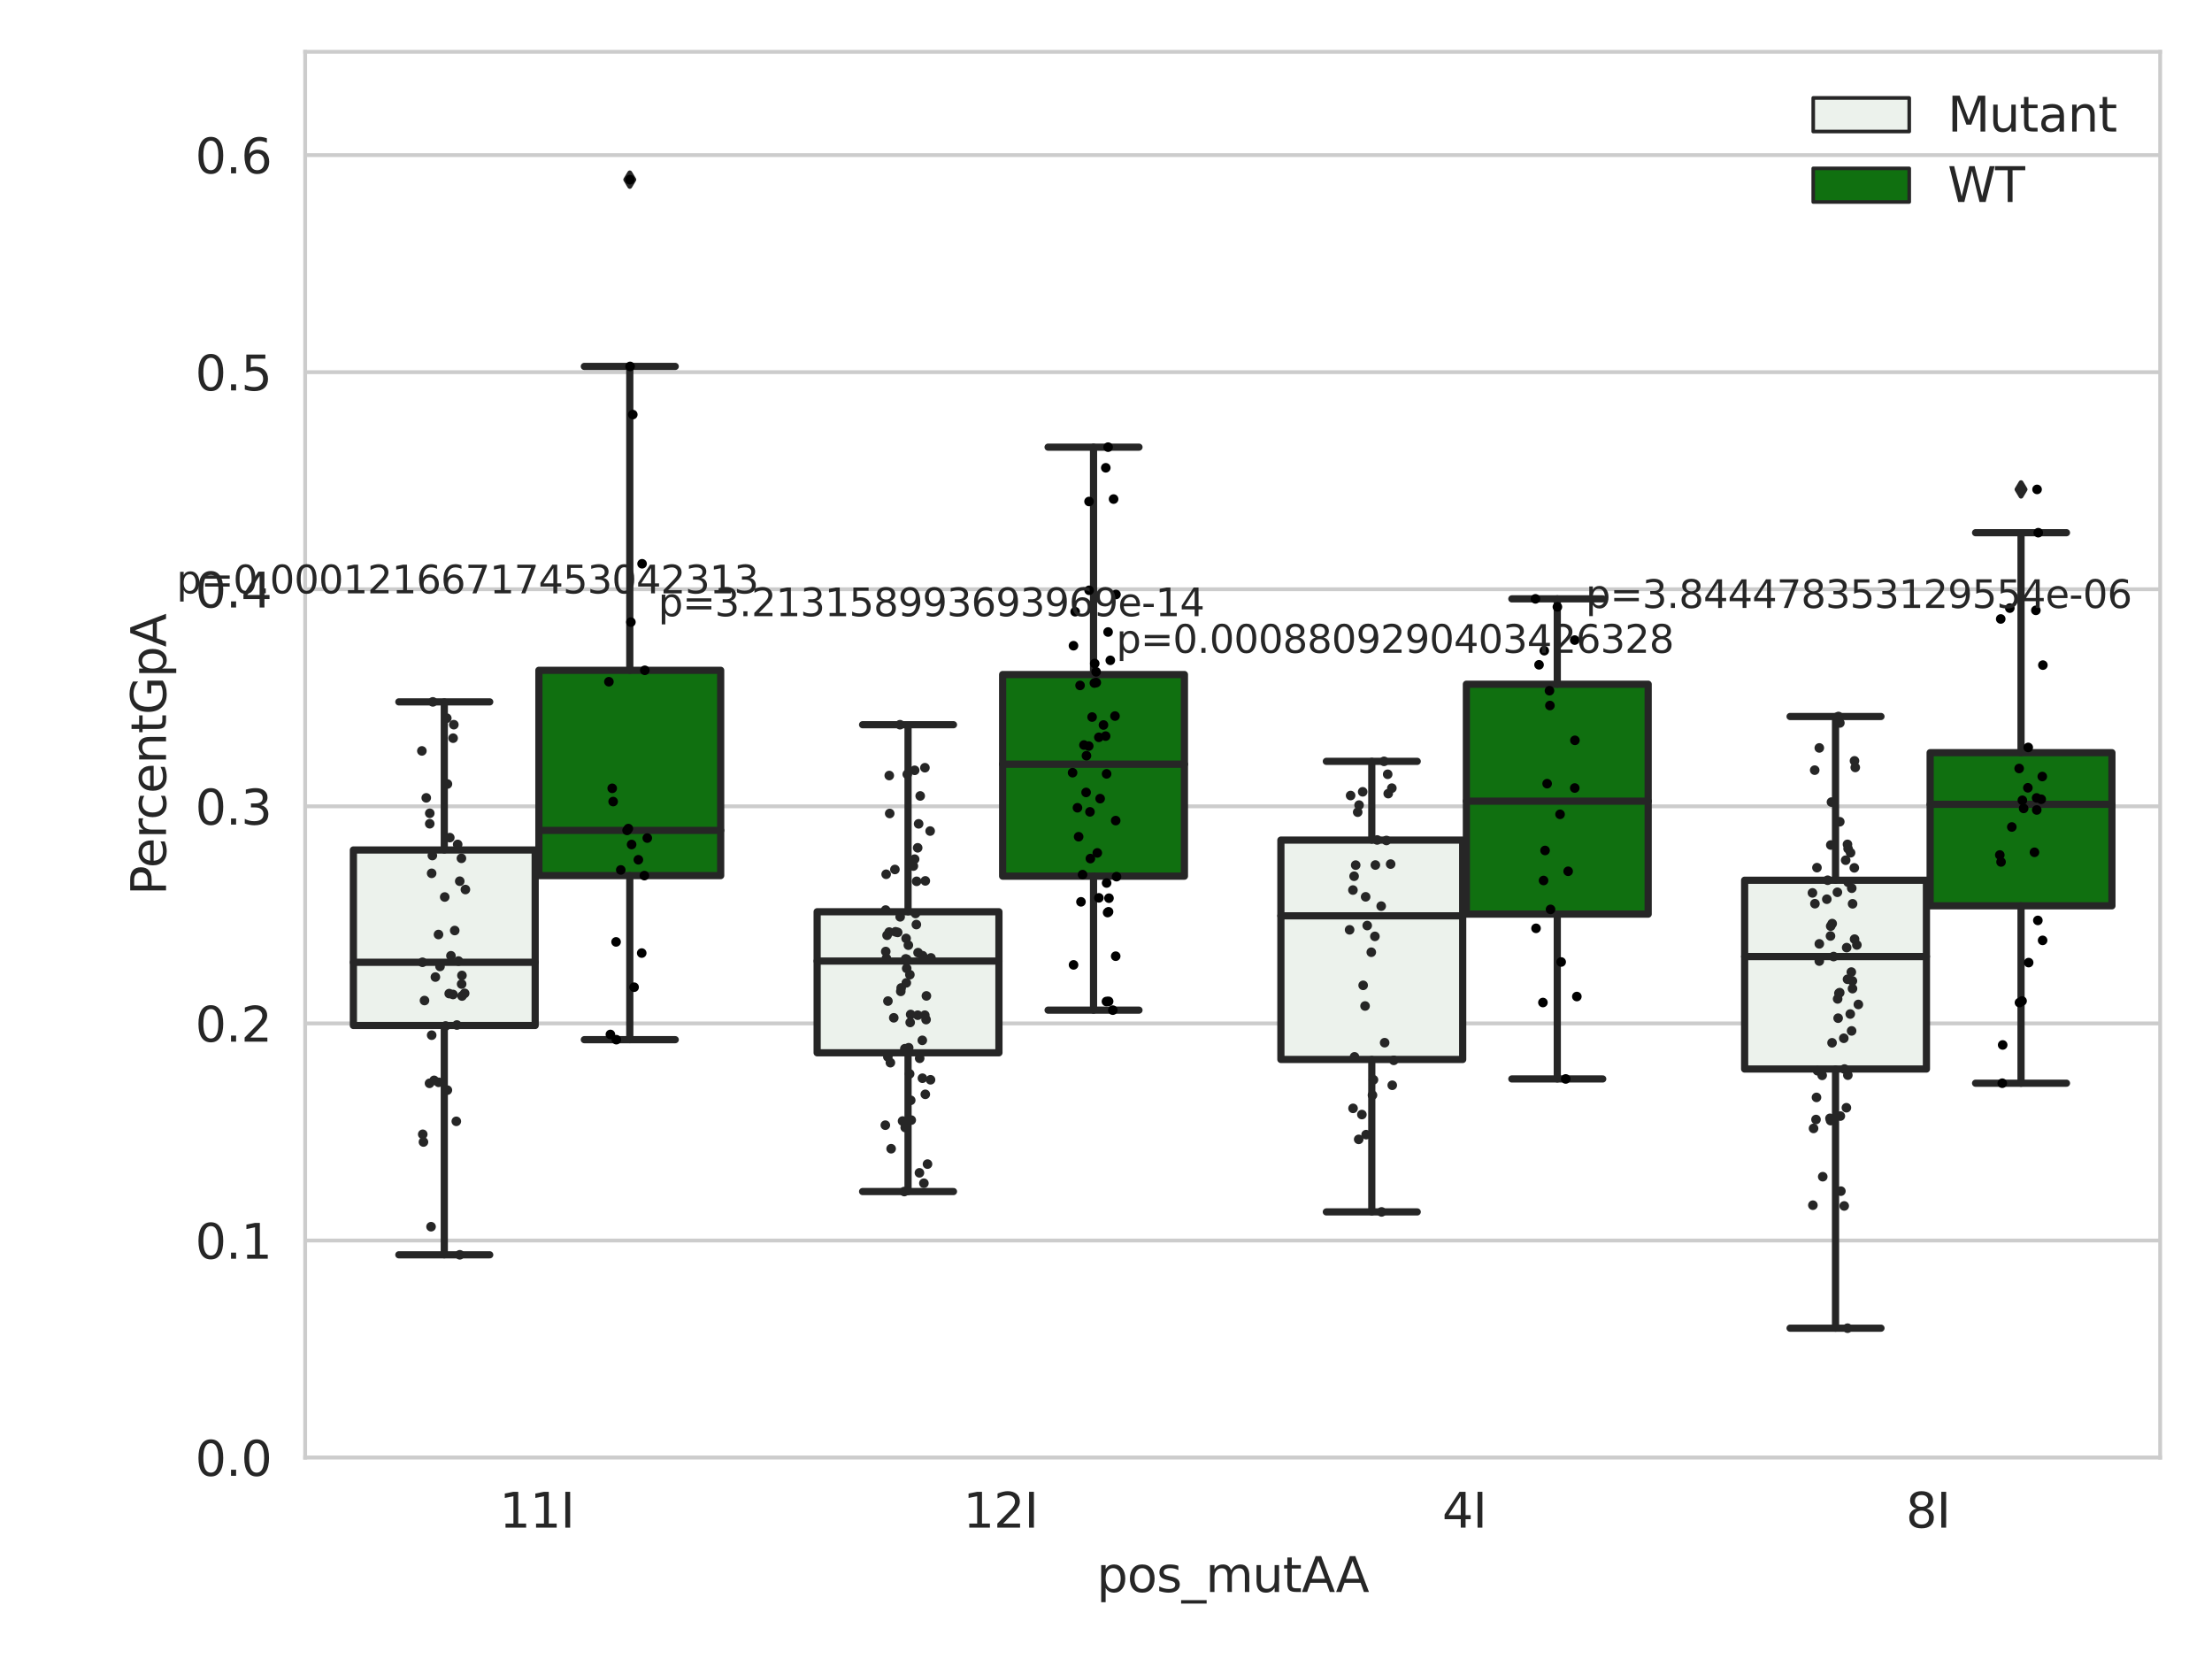 <?xml version="1.0" encoding="utf-8" standalone="no"?>
<!DOCTYPE svg PUBLIC "-//W3C//DTD SVG 1.1//EN"
  "http://www.w3.org/Graphics/SVG/1.1/DTD/svg11.dtd">
<svg xmlns:xlink="http://www.w3.org/1999/xlink" width="460.8pt" height="345.6pt" viewBox="0 0 460.8 345.6" xmlns="http://www.w3.org/2000/svg" version="1.1">
 <defs>
  <style type="text/css">*{stroke-linejoin: round; stroke-linecap: butt}</style>
 </defs>
 <g id="figure_1">
  <g id="patch_1">
   <path d="M 0 345.6 
L 460.8 345.6 
L 460.8 0 
L 0 0 
z
" style="fill: #ffffff"/>
  </g>
  <g id="axes_1">
   <g id="patch_2">
    <path d="M 63.571 303.64 
L 450 303.64 
L 450 10.8 
L 63.571 10.8 
z
" style="fill: #ffffff"/>
   </g>
   <g id="matplotlib.axis_1">
    <g id="xtick_1">
     <g id="text_1">
      <!-- 11I -->
      <g style="fill: #262626" transform="translate(104.037 318.238)scale(0.1 -0.1)">
       <defs>
        <path id="DejaVuSans-31" d="M 794 531 
L 1825 531 
L 1825 4091 
L 703 3866 
L 703 4441 
L 1819 4666 
L 2450 4666 
L 2450 531 
L 3481 531 
L 3481 0 
L 794 0 
L 794 531 
z
" transform="scale(0.016)"/>
        <path id="DejaVuSans-49" d="M 628 4666 
L 1259 4666 
L 1259 0 
L 628 0 
L 628 4666 
z
" transform="scale(0.016)"/>
       </defs>
       <use xlink:href="#DejaVuSans-31"/>
       <use xlink:href="#DejaVuSans-31" x="63.623"/>
       <use xlink:href="#DejaVuSans-49" x="127.246"/>
      </g>
     </g>
    </g>
    <g id="xtick_2">
     <g id="text_2">
      <!-- 12I -->
      <g style="fill: #262626" transform="translate(200.645 318.238)scale(0.1 -0.1)">
       <defs>
        <path id="DejaVuSans-32" d="M 1228 531 
L 3431 531 
L 3431 0 
L 469 0 
L 469 531 
Q 828 903 1448 1529 
Q 2069 2156 2228 2338 
Q 2531 2678 2651 2914 
Q 2772 3150 2772 3378 
Q 2772 3750 2511 3984 
Q 2250 4219 1831 4219 
Q 1534 4219 1204 4116 
Q 875 4013 500 3803 
L 500 4441 
Q 881 4594 1212 4672 
Q 1544 4750 1819 4750 
Q 2544 4750 2975 4387 
Q 3406 4025 3406 3419 
Q 3406 3131 3298 2873 
Q 3191 2616 2906 2266 
Q 2828 2175 2409 1742 
Q 1991 1309 1228 531 
z
" transform="scale(0.016)"/>
       </defs>
       <use xlink:href="#DejaVuSans-31"/>
       <use xlink:href="#DejaVuSans-32" x="63.623"/>
       <use xlink:href="#DejaVuSans-49" x="127.246"/>
      </g>
     </g>
    </g>
    <g id="xtick_3">
     <g id="text_3">
      <!-- 4I -->
      <g style="fill: #262626" transform="translate(300.433 318.238)scale(0.1 -0.1)">
       <defs>
        <path id="DejaVuSans-34" d="M 2419 4116 
L 825 1625 
L 2419 1625 
L 2419 4116 
z
M 2253 4666 
L 3047 4666 
L 3047 1625 
L 3713 1625 
L 3713 1100 
L 3047 1100 
L 3047 0 
L 2419 0 
L 2419 1100 
L 313 1100 
L 313 1709 
L 2253 4666 
z
" transform="scale(0.016)"/>
       </defs>
       <use xlink:href="#DejaVuSans-34"/>
       <use xlink:href="#DejaVuSans-49" x="63.623"/>
      </g>
     </g>
    </g>
    <g id="xtick_4">
     <g id="text_4">
      <!-- 8I -->
      <g style="fill: #262626" transform="translate(397.04 318.238)scale(0.1 -0.1)">
       <defs>
        <path id="DejaVuSans-38" d="M 2034 2216 
Q 1584 2216 1326 1975 
Q 1069 1734 1069 1313 
Q 1069 891 1326 650 
Q 1584 409 2034 409 
Q 2484 409 2743 651 
Q 3003 894 3003 1313 
Q 3003 1734 2745 1975 
Q 2488 2216 2034 2216 
z
M 1403 2484 
Q 997 2584 770 2862 
Q 544 3141 544 3541 
Q 544 4100 942 4425 
Q 1341 4750 2034 4750 
Q 2731 4750 3128 4425 
Q 3525 4100 3525 3541 
Q 3525 3141 3298 2862 
Q 3072 2584 2669 2484 
Q 3125 2378 3379 2068 
Q 3634 1759 3634 1313 
Q 3634 634 3220 271 
Q 2806 -91 2034 -91 
Q 1263 -91 848 271 
Q 434 634 434 1313 
Q 434 1759 690 2068 
Q 947 2378 1403 2484 
z
M 1172 3481 
Q 1172 3119 1398 2916 
Q 1625 2713 2034 2713 
Q 2441 2713 2670 2916 
Q 2900 3119 2900 3481 
Q 2900 3844 2670 4047 
Q 2441 4250 2034 4250 
Q 1625 4250 1398 4047 
Q 1172 3844 1172 3481 
z
" transform="scale(0.016)"/>
       </defs>
       <use xlink:href="#DejaVuSans-38"/>
       <use xlink:href="#DejaVuSans-49" x="63.623"/>
      </g>
     </g>
    </g>
    <g id="text_5">
     <!-- pos_mutAA -->
     <g style="fill: #262626" transform="translate(228.47 331.638)scale(0.1 -0.1)">
      <defs>
       <path id="DejaVuSans-70" d="M 1159 525 
L 1159 -1331 
L 581 -1331 
L 581 3500 
L 1159 3500 
L 1159 2969 
Q 1341 3281 1617 3432 
Q 1894 3584 2278 3584 
Q 2916 3584 3314 3078 
Q 3713 2572 3713 1747 
Q 3713 922 3314 415 
Q 2916 -91 2278 -91 
Q 1894 -91 1617 61 
Q 1341 213 1159 525 
z
M 3116 1747 
Q 3116 2381 2855 2742 
Q 2594 3103 2138 3103 
Q 1681 3103 1420 2742 
Q 1159 2381 1159 1747 
Q 1159 1113 1420 752 
Q 1681 391 2138 391 
Q 2594 391 2855 752 
Q 3116 1113 3116 1747 
z
" transform="scale(0.016)"/>
       <path id="DejaVuSans-6f" d="M 1959 3097 
Q 1497 3097 1228 2736 
Q 959 2375 959 1747 
Q 959 1119 1226 758 
Q 1494 397 1959 397 
Q 2419 397 2687 759 
Q 2956 1122 2956 1747 
Q 2956 2369 2687 2733 
Q 2419 3097 1959 3097 
z
M 1959 3584 
Q 2709 3584 3137 3096 
Q 3566 2609 3566 1747 
Q 3566 888 3137 398 
Q 2709 -91 1959 -91 
Q 1206 -91 779 398 
Q 353 888 353 1747 
Q 353 2609 779 3096 
Q 1206 3584 1959 3584 
z
" transform="scale(0.016)"/>
       <path id="DejaVuSans-73" d="M 2834 3397 
L 2834 2853 
Q 2591 2978 2328 3040 
Q 2066 3103 1784 3103 
Q 1356 3103 1142 2972 
Q 928 2841 928 2578 
Q 928 2378 1081 2264 
Q 1234 2150 1697 2047 
L 1894 2003 
Q 2506 1872 2764 1633 
Q 3022 1394 3022 966 
Q 3022 478 2636 193 
Q 2250 -91 1575 -91 
Q 1294 -91 989 -36 
Q 684 19 347 128 
L 347 722 
Q 666 556 975 473 
Q 1284 391 1588 391 
Q 1994 391 2212 530 
Q 2431 669 2431 922 
Q 2431 1156 2273 1281 
Q 2116 1406 1581 1522 
L 1381 1569 
Q 847 1681 609 1914 
Q 372 2147 372 2553 
Q 372 3047 722 3315 
Q 1072 3584 1716 3584 
Q 2034 3584 2315 3537 
Q 2597 3491 2834 3397 
z
" transform="scale(0.016)"/>
       <path id="DejaVuSans-5f" d="M 3263 -1063 
L 3263 -1509 
L -63 -1509 
L -63 -1063 
L 3263 -1063 
z
" transform="scale(0.016)"/>
       <path id="DejaVuSans-6d" d="M 3328 2828 
Q 3544 3216 3844 3400 
Q 4144 3584 4550 3584 
Q 5097 3584 5394 3201 
Q 5691 2819 5691 2113 
L 5691 0 
L 5113 0 
L 5113 2094 
Q 5113 2597 4934 2840 
Q 4756 3084 4391 3084 
Q 3944 3084 3684 2787 
Q 3425 2491 3425 1978 
L 3425 0 
L 2847 0 
L 2847 2094 
Q 2847 2600 2669 2842 
Q 2491 3084 2119 3084 
Q 1678 3084 1418 2786 
Q 1159 2488 1159 1978 
L 1159 0 
L 581 0 
L 581 3500 
L 1159 3500 
L 1159 2956 
Q 1356 3278 1631 3431 
Q 1906 3584 2284 3584 
Q 2666 3584 2933 3390 
Q 3200 3197 3328 2828 
z
" transform="scale(0.016)"/>
       <path id="DejaVuSans-75" d="M 544 1381 
L 544 3500 
L 1119 3500 
L 1119 1403 
Q 1119 906 1312 657 
Q 1506 409 1894 409 
Q 2359 409 2629 706 
Q 2900 1003 2900 1516 
L 2900 3500 
L 3475 3500 
L 3475 0 
L 2900 0 
L 2900 538 
Q 2691 219 2414 64 
Q 2138 -91 1772 -91 
Q 1169 -91 856 284 
Q 544 659 544 1381 
z
M 1991 3584 
L 1991 3584 
z
" transform="scale(0.016)"/>
       <path id="DejaVuSans-74" d="M 1172 4494 
L 1172 3500 
L 2356 3500 
L 2356 3053 
L 1172 3053 
L 1172 1153 
Q 1172 725 1289 603 
Q 1406 481 1766 481 
L 2356 481 
L 2356 0 
L 1766 0 
Q 1100 0 847 248 
Q 594 497 594 1153 
L 594 3053 
L 172 3053 
L 172 3500 
L 594 3500 
L 594 4494 
L 1172 4494 
z
" transform="scale(0.016)"/>
       <path id="DejaVuSans-41" d="M 2188 4044 
L 1331 1722 
L 3047 1722 
L 2188 4044 
z
M 1831 4666 
L 2547 4666 
L 4325 0 
L 3669 0 
L 3244 1197 
L 1141 1197 
L 716 0 
L 50 0 
L 1831 4666 
z
" transform="scale(0.016)"/>
      </defs>
      <use xlink:href="#DejaVuSans-70"/>
      <use xlink:href="#DejaVuSans-6f" x="63.477"/>
      <use xlink:href="#DejaVuSans-73" x="124.658"/>
      <use xlink:href="#DejaVuSans-5f" x="176.758"/>
      <use xlink:href="#DejaVuSans-6d" x="226.758"/>
      <use xlink:href="#DejaVuSans-75" x="324.17"/>
      <use xlink:href="#DejaVuSans-74" x="387.549"/>
      <use xlink:href="#DejaVuSans-41" x="426.758"/>
      <use xlink:href="#DejaVuSans-41" x="497.916"/>
     </g>
    </g>
   </g>
   <g id="matplotlib.axis_2">
    <g id="ytick_1">
     <g id="line2d_1">
      <path d="M 63.571 303.64 
L 450 303.64 
" clip-path="url(#p8f65a230e8)" style="fill: none; stroke: #cccccc; stroke-width: 0.8; stroke-linecap: round"/>
     </g>
     <g id="text_6">
      <!-- 0.0 -->
      <g style="fill: #262626" transform="translate(40.668 307.439)scale(0.1 -0.1)">
       <defs>
        <path id="DejaVuSans-30" d="M 2034 4250 
Q 1547 4250 1301 3770 
Q 1056 3291 1056 2328 
Q 1056 1369 1301 889 
Q 1547 409 2034 409 
Q 2525 409 2770 889 
Q 3016 1369 3016 2328 
Q 3016 3291 2770 3770 
Q 2525 4250 2034 4250 
z
M 2034 4750 
Q 2819 4750 3233 4129 
Q 3647 3509 3647 2328 
Q 3647 1150 3233 529 
Q 2819 -91 2034 -91 
Q 1250 -91 836 529 
Q 422 1150 422 2328 
Q 422 3509 836 4129 
Q 1250 4750 2034 4750 
z
" transform="scale(0.016)"/>
        <path id="DejaVuSans-2e" d="M 684 794 
L 1344 794 
L 1344 0 
L 684 0 
L 684 794 
z
" transform="scale(0.016)"/>
       </defs>
       <use xlink:href="#DejaVuSans-30"/>
       <use xlink:href="#DejaVuSans-2e" x="63.623"/>
       <use xlink:href="#DejaVuSans-30" x="95.41"/>
      </g>
     </g>
    </g>
    <g id="ytick_2">
     <g id="line2d_2">
      <path d="M 63.571 258.418 
L 450 258.418 
" clip-path="url(#p8f65a230e8)" style="fill: none; stroke: #cccccc; stroke-width: 0.8; stroke-linecap: round"/>
     </g>
     <g id="text_7">
      <!-- 0.1 -->
      <g style="fill: #262626" transform="translate(40.668 262.218)scale(0.1 -0.1)">
       <use xlink:href="#DejaVuSans-30"/>
       <use xlink:href="#DejaVuSans-2e" x="63.623"/>
       <use xlink:href="#DejaVuSans-31" x="95.41"/>
      </g>
     </g>
    </g>
    <g id="ytick_3">
     <g id="line2d_3">
      <path d="M 63.571 213.197 
L 450 213.197 
" clip-path="url(#p8f65a230e8)" style="fill: none; stroke: #cccccc; stroke-width: 0.8; stroke-linecap: round"/>
     </g>
     <g id="text_8">
      <!-- 0.2 -->
      <g style="fill: #262626" transform="translate(40.668 216.996)scale(0.1 -0.1)">
       <use xlink:href="#DejaVuSans-30"/>
       <use xlink:href="#DejaVuSans-2e" x="63.623"/>
       <use xlink:href="#DejaVuSans-32" x="95.41"/>
      </g>
     </g>
    </g>
    <g id="ytick_4">
     <g id="line2d_4">
      <path d="M 63.571 167.975 
L 450 167.975 
" clip-path="url(#p8f65a230e8)" style="fill: none; stroke: #cccccc; stroke-width: 0.8; stroke-linecap: round"/>
     </g>
     <g id="text_9">
      <!-- 0.3 -->
      <g style="fill: #262626" transform="translate(40.668 171.775)scale(0.1 -0.1)">
       <defs>
        <path id="DejaVuSans-33" d="M 2597 2516 
Q 3050 2419 3304 2112 
Q 3559 1806 3559 1356 
Q 3559 666 3084 287 
Q 2609 -91 1734 -91 
Q 1441 -91 1130 -33 
Q 819 25 488 141 
L 488 750 
Q 750 597 1062 519 
Q 1375 441 1716 441 
Q 2309 441 2620 675 
Q 2931 909 2931 1356 
Q 2931 1769 2642 2001 
Q 2353 2234 1838 2234 
L 1294 2234 
L 1294 2753 
L 1863 2753 
Q 2328 2753 2575 2939 
Q 2822 3125 2822 3475 
Q 2822 3834 2567 4026 
Q 2313 4219 1838 4219 
Q 1578 4219 1281 4162 
Q 984 4106 628 3988 
L 628 4550 
Q 988 4650 1302 4700 
Q 1616 4750 1894 4750 
Q 2613 4750 3031 4423 
Q 3450 4097 3450 3541 
Q 3450 3153 3228 2886 
Q 3006 2619 2597 2516 
z
" transform="scale(0.016)"/>
       </defs>
       <use xlink:href="#DejaVuSans-30"/>
       <use xlink:href="#DejaVuSans-2e" x="63.623"/>
       <use xlink:href="#DejaVuSans-33" x="95.41"/>
      </g>
     </g>
    </g>
    <g id="ytick_5">
     <g id="line2d_5">
      <path d="M 63.571 122.754 
L 450 122.754 
" clip-path="url(#p8f65a230e8)" style="fill: none; stroke: #cccccc; stroke-width: 0.8; stroke-linecap: round"/>
     </g>
     <g id="text_10">
      <!-- 0.4 -->
      <g style="fill: #262626" transform="translate(40.668 126.553)scale(0.1 -0.1)">
       <use xlink:href="#DejaVuSans-30"/>
       <use xlink:href="#DejaVuSans-2e" x="63.623"/>
       <use xlink:href="#DejaVuSans-34" x="95.41"/>
      </g>
     </g>
    </g>
    <g id="ytick_6">
     <g id="line2d_6">
      <path d="M 63.571 77.532 
L 450 77.532 
" clip-path="url(#p8f65a230e8)" style="fill: none; stroke: #cccccc; stroke-width: 0.8; stroke-linecap: round"/>
     </g>
     <g id="text_11">
      <!-- 0.5 -->
      <g style="fill: #262626" transform="translate(40.668 81.332)scale(0.1 -0.1)">
       <defs>
        <path id="DejaVuSans-35" d="M 691 4666 
L 3169 4666 
L 3169 4134 
L 1269 4134 
L 1269 2991 
Q 1406 3038 1543 3061 
Q 1681 3084 1819 3084 
Q 2600 3084 3056 2656 
Q 3513 2228 3513 1497 
Q 3513 744 3044 326 
Q 2575 -91 1722 -91 
Q 1428 -91 1123 -41 
Q 819 9 494 109 
L 494 744 
Q 775 591 1075 516 
Q 1375 441 1709 441 
Q 2250 441 2565 725 
Q 2881 1009 2881 1497 
Q 2881 1984 2565 2268 
Q 2250 2553 1709 2553 
Q 1456 2553 1204 2497 
Q 953 2441 691 2322 
L 691 4666 
z
" transform="scale(0.016)"/>
       </defs>
       <use xlink:href="#DejaVuSans-30"/>
       <use xlink:href="#DejaVuSans-2e" x="63.623"/>
       <use xlink:href="#DejaVuSans-35" x="95.41"/>
      </g>
     </g>
    </g>
    <g id="ytick_7">
     <g id="line2d_7">
      <path d="M 63.571 32.311 
L 450 32.311 
" clip-path="url(#p8f65a230e8)" style="fill: none; stroke: #cccccc; stroke-width: 0.8; stroke-linecap: round"/>
     </g>
     <g id="text_12">
      <!-- 0.6 -->
      <g style="fill: #262626" transform="translate(40.668 36.11)scale(0.1 -0.1)">
       <defs>
        <path id="DejaVuSans-36" d="M 2113 2584 
Q 1688 2584 1439 2293 
Q 1191 2003 1191 1497 
Q 1191 994 1439 701 
Q 1688 409 2113 409 
Q 2538 409 2786 701 
Q 3034 994 3034 1497 
Q 3034 2003 2786 2293 
Q 2538 2584 2113 2584 
z
M 3366 4563 
L 3366 3988 
Q 3128 4100 2886 4159 
Q 2644 4219 2406 4219 
Q 1781 4219 1451 3797 
Q 1122 3375 1075 2522 
Q 1259 2794 1537 2939 
Q 1816 3084 2150 3084 
Q 2853 3084 3261 2657 
Q 3669 2231 3669 1497 
Q 3669 778 3244 343 
Q 2819 -91 2113 -91 
Q 1303 -91 875 529 
Q 447 1150 447 2328 
Q 447 3434 972 4092 
Q 1497 4750 2381 4750 
Q 2619 4750 2861 4703 
Q 3103 4656 3366 4563 
z
" transform="scale(0.016)"/>
       </defs>
       <use xlink:href="#DejaVuSans-30"/>
       <use xlink:href="#DejaVuSans-2e" x="63.623"/>
       <use xlink:href="#DejaVuSans-36" x="95.41"/>
      </g>
     </g>
    </g>
    <g id="text_13">
     <!-- PercentGpA -->
     <g style="fill: #262626" transform="translate(34.588 186.497)rotate(-90)scale(0.1 -0.1)">
      <defs>
       <path id="DejaVuSans-50" d="M 1259 4147 
L 1259 2394 
L 2053 2394 
Q 2494 2394 2734 2622 
Q 2975 2850 2975 3272 
Q 2975 3691 2734 3919 
Q 2494 4147 2053 4147 
L 1259 4147 
z
M 628 4666 
L 2053 4666 
Q 2838 4666 3239 4311 
Q 3641 3956 3641 3272 
Q 3641 2581 3239 2228 
Q 2838 1875 2053 1875 
L 1259 1875 
L 1259 0 
L 628 0 
L 628 4666 
z
" transform="scale(0.016)"/>
       <path id="DejaVuSans-65" d="M 3597 1894 
L 3597 1613 
L 953 1613 
Q 991 1019 1311 708 
Q 1631 397 2203 397 
Q 2534 397 2845 478 
Q 3156 559 3463 722 
L 3463 178 
Q 3153 47 2828 -22 
Q 2503 -91 2169 -91 
Q 1331 -91 842 396 
Q 353 884 353 1716 
Q 353 2575 817 3079 
Q 1281 3584 2069 3584 
Q 2775 3584 3186 3129 
Q 3597 2675 3597 1894 
z
M 3022 2063 
Q 3016 2534 2758 2815 
Q 2500 3097 2075 3097 
Q 1594 3097 1305 2825 
Q 1016 2553 972 2059 
L 3022 2063 
z
" transform="scale(0.016)"/>
       <path id="DejaVuSans-72" d="M 2631 2963 
Q 2534 3019 2420 3045 
Q 2306 3072 2169 3072 
Q 1681 3072 1420 2755 
Q 1159 2438 1159 1844 
L 1159 0 
L 581 0 
L 581 3500 
L 1159 3500 
L 1159 2956 
Q 1341 3275 1631 3429 
Q 1922 3584 2338 3584 
Q 2397 3584 2469 3576 
Q 2541 3569 2628 3553 
L 2631 2963 
z
" transform="scale(0.016)"/>
       <path id="DejaVuSans-63" d="M 3122 3366 
L 3122 2828 
Q 2878 2963 2633 3030 
Q 2388 3097 2138 3097 
Q 1578 3097 1268 2742 
Q 959 2388 959 1747 
Q 959 1106 1268 751 
Q 1578 397 2138 397 
Q 2388 397 2633 464 
Q 2878 531 3122 666 
L 3122 134 
Q 2881 22 2623 -34 
Q 2366 -91 2075 -91 
Q 1284 -91 818 406 
Q 353 903 353 1747 
Q 353 2603 823 3093 
Q 1294 3584 2113 3584 
Q 2378 3584 2631 3529 
Q 2884 3475 3122 3366 
z
" transform="scale(0.016)"/>
       <path id="DejaVuSans-6e" d="M 3513 2113 
L 3513 0 
L 2938 0 
L 2938 2094 
Q 2938 2591 2744 2837 
Q 2550 3084 2163 3084 
Q 1697 3084 1428 2787 
Q 1159 2491 1159 1978 
L 1159 0 
L 581 0 
L 581 3500 
L 1159 3500 
L 1159 2956 
Q 1366 3272 1645 3428 
Q 1925 3584 2291 3584 
Q 2894 3584 3203 3211 
Q 3513 2838 3513 2113 
z
" transform="scale(0.016)"/>
       <path id="DejaVuSans-47" d="M 3809 666 
L 3809 1919 
L 2778 1919 
L 2778 2438 
L 4434 2438 
L 4434 434 
Q 4069 175 3628 42 
Q 3188 -91 2688 -91 
Q 1594 -91 976 548 
Q 359 1188 359 2328 
Q 359 3472 976 4111 
Q 1594 4750 2688 4750 
Q 3144 4750 3555 4637 
Q 3966 4525 4313 4306 
L 4313 3634 
Q 3963 3931 3569 4081 
Q 3175 4231 2741 4231 
Q 1884 4231 1454 3753 
Q 1025 3275 1025 2328 
Q 1025 1384 1454 906 
Q 1884 428 2741 428 
Q 3075 428 3337 486 
Q 3600 544 3809 666 
z
" transform="scale(0.016)"/>
      </defs>
      <use xlink:href="#DejaVuSans-50"/>
      <use xlink:href="#DejaVuSans-65" x="56.678"/>
      <use xlink:href="#DejaVuSans-72" x="118.201"/>
      <use xlink:href="#DejaVuSans-63" x="157.064"/>
      <use xlink:href="#DejaVuSans-65" x="212.045"/>
      <use xlink:href="#DejaVuSans-6e" x="273.568"/>
      <use xlink:href="#DejaVuSans-74" x="336.947"/>
      <use xlink:href="#DejaVuSans-47" x="376.156"/>
      <use xlink:href="#DejaVuSans-70" x="453.646"/>
      <use xlink:href="#DejaVuSans-41" x="517.123"/>
     </g>
    </g>
   </g>
   <g id="patch_3">
    <path d="M 73.618 213.63 
L 111.488 213.63 
L 111.488 177.066 
L 73.618 177.066 
L 73.618 213.63 
z
" clip-path="url(#p8f65a230e8)" style="fill: #ecf2ec; stroke: #262626; stroke-width: 1.5; stroke-linejoin: miter"/>
   </g>
   <g id="patch_4">
    <path d="M 112.261 182.406 
L 150.131 182.406 
L 150.131 139.637 
L 112.261 139.637 
L 112.261 182.406 
z
" clip-path="url(#p8f65a230e8)" style="fill: #107010; stroke: #262626; stroke-width: 1.5; stroke-linejoin: miter"/>
   </g>
   <g id="patch_5">
    <path d="M 170.226 219.314 
L 208.096 219.314 
L 208.096 189.935 
L 170.226 189.935 
L 170.226 219.314 
z
" clip-path="url(#p8f65a230e8)" style="fill: #ecf2ec; stroke: #262626; stroke-width: 1.5; stroke-linejoin: miter"/>
   </g>
   <g id="patch_6">
    <path d="M 208.868 182.52 
L 246.738 182.52 
L 246.738 140.52 
L 208.868 140.52 
L 208.868 182.52 
z
" clip-path="url(#p8f65a230e8)" style="fill: #107010; stroke: #262626; stroke-width: 1.5; stroke-linejoin: miter"/>
   </g>
   <g id="patch_7">
    <path d="M 266.833 220.707 
L 304.703 220.707 
L 304.703 175.006 
L 266.833 175.006 
L 266.833 220.707 
z
" clip-path="url(#p8f65a230e8)" style="fill: #ecf2ec; stroke: #262626; stroke-width: 1.5; stroke-linejoin: miter"/>
   </g>
   <g id="patch_8">
    <path d="M 305.476 190.429 
L 343.346 190.429 
L 343.346 142.536 
L 305.476 142.536 
L 305.476 190.429 
z
" clip-path="url(#p8f65a230e8)" style="fill: #107010; stroke: #262626; stroke-width: 1.5; stroke-linejoin: miter"/>
   </g>
   <g id="patch_9">
    <path d="M 363.44 222.699 
L 401.31 222.699 
L 401.31 183.369 
L 363.44 183.369 
L 363.44 222.699 
z
" clip-path="url(#p8f65a230e8)" style="fill: #ecf2ec; stroke: #262626; stroke-width: 1.5; stroke-linejoin: miter"/>
   </g>
   <g id="patch_10">
    <path d="M 402.083 188.695 
L 439.953 188.695 
L 439.953 156.799 
L 402.083 156.799 
L 402.083 188.695 
z
" clip-path="url(#p8f65a230e8)" style="fill: #107010; stroke: #262626; stroke-width: 1.5; stroke-linejoin: miter"/>
   </g>
   <g id="patch_11">
    <path d="M 111.875 303.64 
L 111.875 303.64 
L 111.875 303.64 
L 111.875 303.64 
z
" clip-path="url(#p8f65a230e8)" style="fill: #ecf2ec; stroke: #262626; stroke-width: 0.75; stroke-linejoin: miter"/>
   </g>
   <g id="patch_12">
    <path d="M 111.875 303.64 
L 111.875 303.64 
L 111.875 303.64 
L 111.875 303.64 
z
" clip-path="url(#p8f65a230e8)" style="fill: #107010; stroke: #262626; stroke-width: 0.75; stroke-linejoin: miter"/>
   </g>
   <g id="PathCollection_1"/>
   <g id="PathCollection_2"/>
   <g id="line2d_8">
    <path d="M 92.553 213.63 
L 92.553 261.399 
" clip-path="url(#p8f65a230e8)" style="fill: none; stroke: #262626; stroke-width: 1.5; stroke-linecap: round"/>
   </g>
   <g id="line2d_9">
    <path d="M 92.553 177.066 
L 92.553 146.214 
" clip-path="url(#p8f65a230e8)" style="fill: none; stroke: #262626; stroke-width: 1.5; stroke-linecap: round"/>
   </g>
   <g id="line2d_10">
    <path d="M 83.086 261.399 
L 102.021 261.399 
" clip-path="url(#p8f65a230e8)" style="fill: none; stroke: #262626; stroke-width: 1.5; stroke-linecap: round"/>
   </g>
   <g id="line2d_11">
    <path d="M 83.086 146.214 
L 102.021 146.214 
" clip-path="url(#p8f65a230e8)" style="fill: none; stroke: #262626; stroke-width: 1.5; stroke-linecap: round"/>
   </g>
   <g id="line2d_12"/>
   <g id="line2d_13">
    <path d="M 131.196 182.406 
L 131.196 216.582 
" clip-path="url(#p8f65a230e8)" style="fill: none; stroke: #262626; stroke-width: 1.5; stroke-linecap: round"/>
   </g>
   <g id="line2d_14">
    <path d="M 131.196 139.637 
L 131.196 76.331 
" clip-path="url(#p8f65a230e8)" style="fill: none; stroke: #262626; stroke-width: 1.5; stroke-linecap: round"/>
   </g>
   <g id="line2d_15">
    <path d="M 121.729 216.582 
L 140.664 216.582 
" clip-path="url(#p8f65a230e8)" style="fill: none; stroke: #262626; stroke-width: 1.5; stroke-linecap: round"/>
   </g>
   <g id="line2d_16">
    <path d="M 121.729 76.331 
L 140.664 76.331 
" clip-path="url(#p8f65a230e8)" style="fill: none; stroke: #262626; stroke-width: 1.5; stroke-linecap: round"/>
   </g>
   <g id="line2d_17">
    <defs>
     <path id="mcb438a9a76" d="M -0 1.414 
L 0.849 0 
L 0 -1.414 
L -0.849 -0 
z
" style="stroke: #262626; stroke-linejoin: miter"/>
    </defs>
    <g clip-path="url(#p8f65a230e8)">
     <use xlink:href="#mcb438a9a76" x="131.196" y="37.422" style="fill: #262626; stroke: #262626; stroke-linejoin: miter"/>
    </g>
   </g>
   <g id="line2d_18">
    <path d="M 189.161 219.314 
L 189.161 248.221 
" clip-path="url(#p8f65a230e8)" style="fill: none; stroke: #262626; stroke-width: 1.5; stroke-linecap: round"/>
   </g>
   <g id="line2d_19">
    <path d="M 189.161 189.935 
L 189.161 150.972 
" clip-path="url(#p8f65a230e8)" style="fill: none; stroke: #262626; stroke-width: 1.5; stroke-linecap: round"/>
   </g>
   <g id="line2d_20">
    <path d="M 179.693 248.221 
L 198.628 248.221 
" clip-path="url(#p8f65a230e8)" style="fill: none; stroke: #262626; stroke-width: 1.5; stroke-linecap: round"/>
   </g>
   <g id="line2d_21">
    <path d="M 179.693 150.972 
L 198.628 150.972 
" clip-path="url(#p8f65a230e8)" style="fill: none; stroke: #262626; stroke-width: 1.5; stroke-linecap: round"/>
   </g>
   <g id="line2d_22"/>
   <g id="line2d_23">
    <path d="M 227.803 182.52 
L 227.803 210.432 
" clip-path="url(#p8f65a230e8)" style="fill: none; stroke: #262626; stroke-width: 1.5; stroke-linecap: round"/>
   </g>
   <g id="line2d_24">
    <path d="M 227.803 140.52 
L 227.803 93.15 
" clip-path="url(#p8f65a230e8)" style="fill: none; stroke: #262626; stroke-width: 1.5; stroke-linecap: round"/>
   </g>
   <g id="line2d_25">
    <path d="M 218.336 210.432 
L 237.271 210.432 
" clip-path="url(#p8f65a230e8)" style="fill: none; stroke: #262626; stroke-width: 1.5; stroke-linecap: round"/>
   </g>
   <g id="line2d_26">
    <path d="M 218.336 93.15 
L 237.271 93.15 
" clip-path="url(#p8f65a230e8)" style="fill: none; stroke: #262626; stroke-width: 1.5; stroke-linecap: round"/>
   </g>
   <g id="line2d_27"/>
   <g id="line2d_28">
    <path d="M 285.768 220.707 
L 285.768 252.462 
" clip-path="url(#p8f65a230e8)" style="fill: none; stroke: #262626; stroke-width: 1.5; stroke-linecap: round"/>
   </g>
   <g id="line2d_29">
    <path d="M 285.768 175.006 
L 285.768 158.603 
" clip-path="url(#p8f65a230e8)" style="fill: none; stroke: #262626; stroke-width: 1.5; stroke-linecap: round"/>
   </g>
   <g id="line2d_30">
    <path d="M 276.3 252.462 
L 295.235 252.462 
" clip-path="url(#p8f65a230e8)" style="fill: none; stroke: #262626; stroke-width: 1.5; stroke-linecap: round"/>
   </g>
   <g id="line2d_31">
    <path d="M 276.3 158.603 
L 295.235 158.603 
" clip-path="url(#p8f65a230e8)" style="fill: none; stroke: #262626; stroke-width: 1.5; stroke-linecap: round"/>
   </g>
   <g id="line2d_32"/>
   <g id="line2d_33">
    <path d="M 324.411 190.429 
L 324.411 224.763 
" clip-path="url(#p8f65a230e8)" style="fill: none; stroke: #262626; stroke-width: 1.5; stroke-linecap: round"/>
   </g>
   <g id="line2d_34">
    <path d="M 324.411 142.536 
L 324.411 124.753 
" clip-path="url(#p8f65a230e8)" style="fill: none; stroke: #262626; stroke-width: 1.5; stroke-linecap: round"/>
   </g>
   <g id="line2d_35">
    <path d="M 314.943 224.763 
L 333.878 224.763 
" clip-path="url(#p8f65a230e8)" style="fill: none; stroke: #262626; stroke-width: 1.5; stroke-linecap: round"/>
   </g>
   <g id="line2d_36">
    <path d="M 314.943 124.753 
L 333.878 124.753 
" clip-path="url(#p8f65a230e8)" style="fill: none; stroke: #262626; stroke-width: 1.5; stroke-linecap: round"/>
   </g>
   <g id="line2d_37"/>
   <g id="line2d_38">
    <path d="M 382.375 222.699 
L 382.375 276.684 
" clip-path="url(#p8f65a230e8)" style="fill: none; stroke: #262626; stroke-width: 1.5; stroke-linecap: round"/>
   </g>
   <g id="line2d_39">
    <path d="M 382.375 183.369 
L 382.375 149.259 
" clip-path="url(#p8f65a230e8)" style="fill: none; stroke: #262626; stroke-width: 1.5; stroke-linecap: round"/>
   </g>
   <g id="line2d_40">
    <path d="M 372.907 276.684 
L 391.842 276.684 
" clip-path="url(#p8f65a230e8)" style="fill: none; stroke: #262626; stroke-width: 1.5; stroke-linecap: round"/>
   </g>
   <g id="line2d_41">
    <path d="M 372.907 149.259 
L 391.842 149.259 
" clip-path="url(#p8f65a230e8)" style="fill: none; stroke: #262626; stroke-width: 1.5; stroke-linecap: round"/>
   </g>
   <g id="line2d_42"/>
   <g id="line2d_43">
    <path d="M 421.018 188.695 
L 421.018 225.652 
" clip-path="url(#p8f65a230e8)" style="fill: none; stroke: #262626; stroke-width: 1.5; stroke-linecap: round"/>
   </g>
   <g id="line2d_44">
    <path d="M 421.018 156.799 
L 421.018 110.971 
" clip-path="url(#p8f65a230e8)" style="fill: none; stroke: #262626; stroke-width: 1.5; stroke-linecap: round"/>
   </g>
   <g id="line2d_45">
    <path d="M 411.55 225.652 
L 430.485 225.652 
" clip-path="url(#p8f65a230e8)" style="fill: none; stroke: #262626; stroke-width: 1.5; stroke-linecap: round"/>
   </g>
   <g id="line2d_46">
    <path d="M 411.55 110.971 
L 430.485 110.971 
" clip-path="url(#p8f65a230e8)" style="fill: none; stroke: #262626; stroke-width: 1.5; stroke-linecap: round"/>
   </g>
   <g id="line2d_47">
    <g clip-path="url(#p8f65a230e8)">
     <use xlink:href="#mcb438a9a76" x="421.018" y="101.953" style="fill: #262626; stroke: #262626; stroke-linejoin: miter"/>
    </g>
   </g>
   <g id="line2d_48">
    <path d="M 73.618 200.46 
L 111.488 200.46 
" clip-path="url(#p8f65a230e8)" style="fill: none; stroke: #262626; stroke-width: 1.5; stroke-linecap: round"/>
   </g>
   <g id="line2d_49">
    <path d="M 112.261 172.986 
L 150.131 172.986 
" clip-path="url(#p8f65a230e8)" style="fill: none; stroke: #262626; stroke-width: 1.5; stroke-linecap: round"/>
   </g>
   <g id="line2d_50">
    <path d="M 170.226 200.205 
L 208.096 200.205 
" clip-path="url(#p8f65a230e8)" style="fill: none; stroke: #262626; stroke-width: 1.5; stroke-linecap: round"/>
   </g>
   <g id="line2d_51">
    <path d="M 208.868 159.198 
L 246.738 159.198 
" clip-path="url(#p8f65a230e8)" style="fill: none; stroke: #262626; stroke-width: 1.5; stroke-linecap: round"/>
   </g>
   <g id="line2d_52">
    <path d="M 266.833 190.786 
L 304.703 190.786 
" clip-path="url(#p8f65a230e8)" style="fill: none; stroke: #262626; stroke-width: 1.5; stroke-linecap: round"/>
   </g>
   <g id="line2d_53">
    <path d="M 305.476 166.898 
L 343.346 166.898 
" clip-path="url(#p8f65a230e8)" style="fill: none; stroke: #262626; stroke-width: 1.5; stroke-linecap: round"/>
   </g>
   <g id="line2d_54">
    <path d="M 363.44 199.268 
L 401.31 199.268 
" clip-path="url(#p8f65a230e8)" style="fill: none; stroke: #262626; stroke-width: 1.5; stroke-linecap: round"/>
   </g>
   <g id="line2d_55">
    <path d="M 402.083 167.56 
L 439.953 167.56 
" clip-path="url(#p8f65a230e8)" style="fill: none; stroke: #262626; stroke-width: 1.5; stroke-linecap: round"/>
   </g>
   <g id="patch_13">
    <path d="M 63.571 303.64 
L 63.571 10.8 
" style="fill: none; stroke: #cccccc; stroke-width: 0.8; stroke-linejoin: miter; stroke-linecap: square"/>
   </g>
   <g id="patch_14">
    <path d="M 450 303.64 
L 450 10.8 
" style="fill: none; stroke: #cccccc; stroke-width: 0.8; stroke-linejoin: miter; stroke-linecap: square"/>
   </g>
   <g id="patch_15">
    <path d="M 63.571 303.64 
L 450 303.64 
" style="fill: none; stroke: #cccccc; stroke-width: 0.8; stroke-linejoin: miter; stroke-linecap: square"/>
   </g>
   <g id="patch_16">
    <path d="M 63.571 10.8 
L 450 10.8 
" style="fill: none; stroke: #cccccc; stroke-width: 0.8; stroke-linejoin: miter; stroke-linecap: square"/>
   </g>
   <g id="PathCollection_3">
    <defs>
     <path id="C0_0_dc41418160" d="M 0 1 
C 0.265 1 0.52 0.895 0.707 0.707 
C 0.895 0.52 1 0.265 1 -0 
C 1 -0.265 0.895 -0.52 0.707 -0.707 
C 0.52 -0.895 0.265 -1 0 -1 
C -0.265 -1 -0.52 -0.895 -0.707 -0.707 
C -0.895 -0.52 -1 -0.265 -1 0 
C -1 0.265 -0.895 0.52 -0.707 0.707 
C -0.52 0.895 -0.265 1 0 1 
z
"/>
    </defs>
    <g clip-path="url(#p8f65a230e8)">
     <use xlink:href="#C0_0_dc41418160" x="92.643" y="186.863" style="fill: #262626"/>
    </g>
    <g clip-path="url(#p8f65a230e8)">
     <use xlink:href="#C0_0_dc41418160" x="89.925" y="215.648" style="fill: #262626"/>
    </g>
    <g clip-path="url(#p8f65a230e8)">
     <use xlink:href="#C0_0_dc41418160" x="94.543" y="150.967" style="fill: #262626"/>
    </g>
    <g clip-path="url(#p8f65a230e8)">
     <use xlink:href="#C0_0_dc41418160" x="90.069" y="178.224" style="fill: #262626"/>
    </g>
    <g clip-path="url(#p8f65a230e8)">
     <use xlink:href="#C0_0_dc41418160" x="90.701" y="203.539" style="fill: #262626"/>
    </g>
    <g clip-path="url(#p8f65a230e8)">
     <use xlink:href="#C0_0_dc41418160" x="89.476" y="225.677" style="fill: #262626"/>
    </g>
    <g clip-path="url(#p8f65a230e8)">
     <use xlink:href="#C0_0_dc41418160" x="95.509" y="200.203" style="fill: #262626"/>
    </g>
    <g clip-path="url(#p8f65a230e8)">
     <use xlink:href="#C0_0_dc41418160" x="95.18" y="213.528" style="fill: #262626"/>
    </g>
    <g clip-path="url(#p8f65a230e8)">
     <use xlink:href="#C0_0_dc41418160" x="95.773" y="183.569" style="fill: #262626"/>
    </g>
    <g clip-path="url(#p8f65a230e8)">
     <use xlink:href="#C0_0_dc41418160" x="93.208" y="163.323" style="fill: #262626"/>
    </g>
    <g clip-path="url(#p8f65a230e8)">
     <use xlink:href="#C0_0_dc41418160" x="93.702" y="174.489" style="fill: #262626"/>
    </g>
    <g clip-path="url(#p8f65a230e8)">
     <use xlink:href="#C0_0_dc41418160" x="91.664" y="201.329" style="fill: #262626"/>
    </g>
    <g clip-path="url(#p8f65a230e8)">
     <use xlink:href="#C0_0_dc41418160" x="93.076" y="149.607" style="fill: #262626"/>
    </g>
    <g clip-path="url(#p8f65a230e8)">
     <use xlink:href="#C0_0_dc41418160" x="96.166" y="204.997" style="fill: #262626"/>
    </g>
    <g clip-path="url(#p8f65a230e8)">
     <use xlink:href="#C0_0_dc41418160" x="88.009" y="200.46" style="fill: #262626"/>
    </g>
    <g clip-path="url(#p8f65a230e8)">
     <use xlink:href="#C0_0_dc41418160" x="96.231" y="203.205" style="fill: #262626"/>
    </g>
    <g clip-path="url(#p8f65a230e8)">
     <use xlink:href="#C0_0_dc41418160" x="91.368" y="225.468" style="fill: #262626"/>
    </g>
    <g clip-path="url(#p8f65a230e8)">
     <use xlink:href="#C0_0_dc41418160" x="95.781" y="261.399" style="fill: #262626"/>
    </g>
    <g clip-path="url(#p8f65a230e8)">
     <use xlink:href="#C0_0_dc41418160" x="95.058" y="233.592" style="fill: #262626"/>
    </g>
    <g clip-path="url(#p8f65a230e8)">
     <use xlink:href="#C0_0_dc41418160" x="89.795" y="255.546" style="fill: #262626"/>
    </g>
    <g clip-path="url(#p8f65a230e8)">
     <use xlink:href="#C0_0_dc41418160" x="93.939" y="199.103" style="fill: #262626"/>
    </g>
    <g clip-path="url(#p8f65a230e8)">
     <use xlink:href="#C0_0_dc41418160" x="89.529" y="169.421" style="fill: #262626"/>
    </g>
    <g clip-path="url(#p8f65a230e8)">
     <use xlink:href="#C0_0_dc41418160" x="88.214" y="237.901" style="fill: #262626"/>
    </g>
    <g clip-path="url(#p8f65a230e8)">
     <use xlink:href="#C0_0_dc41418160" x="87.883" y="156.429" style="fill: #262626"/>
    </g>
    <g clip-path="url(#p8f65a230e8)">
     <use xlink:href="#C0_0_dc41418160" x="88.43" y="208.431" style="fill: #262626"/>
    </g>
    <g clip-path="url(#p8f65a230e8)">
     <use xlink:href="#C0_0_dc41418160" x="89.919" y="181.929" style="fill: #262626"/>
    </g>
    <g clip-path="url(#p8f65a230e8)">
     <use xlink:href="#C0_0_dc41418160" x="93.197" y="227.092" style="fill: #262626"/>
    </g>
    <g clip-path="url(#p8f65a230e8)">
     <use xlink:href="#C0_0_dc41418160" x="90.435" y="225.057" style="fill: #262626"/>
    </g>
    <g clip-path="url(#p8f65a230e8)">
     <use xlink:href="#C0_0_dc41418160" x="92.828" y="213.732" style="fill: #262626"/>
    </g>
    <g clip-path="url(#p8f65a230e8)">
     <use xlink:href="#C0_0_dc41418160" x="91.348" y="194.676" style="fill: #262626"/>
    </g>
    <g clip-path="url(#p8f65a230e8)">
     <use xlink:href="#C0_0_dc41418160" x="90.167" y="146.214" style="fill: #262626"/>
    </g>
    <g clip-path="url(#p8f65a230e8)">
     <use xlink:href="#C0_0_dc41418160" x="94.374" y="207.169" style="fill: #262626"/>
    </g>
    <g clip-path="url(#p8f65a230e8)">
     <use xlink:href="#C0_0_dc41418160" x="95.34" y="175.908" style="fill: #262626"/>
    </g>
    <g clip-path="url(#p8f65a230e8)">
     <use xlink:href="#C0_0_dc41418160" x="96.799" y="206.929" style="fill: #262626"/>
    </g>
    <g clip-path="url(#p8f65a230e8)">
     <use xlink:href="#C0_0_dc41418160" x="89.523" y="171.605" style="fill: #262626"/>
    </g>
    <g clip-path="url(#p8f65a230e8)">
     <use xlink:href="#C0_0_dc41418160" x="88.065" y="236.294" style="fill: #262626"/>
    </g>
    <g clip-path="url(#p8f65a230e8)">
     <use xlink:href="#C0_0_dc41418160" x="96.249" y="207.489" style="fill: #262626"/>
    </g>
    <g clip-path="url(#p8f65a230e8)">
     <use xlink:href="#C0_0_dc41418160" x="94.727" y="193.845" style="fill: #262626"/>
    </g>
    <g clip-path="url(#p8f65a230e8)">
     <use xlink:href="#C0_0_dc41418160" x="94.391" y="153.773" style="fill: #262626"/>
    </g>
    <g clip-path="url(#p8f65a230e8)">
     <use xlink:href="#C0_0_dc41418160" x="96.953" y="185.307" style="fill: #262626"/>
    </g>
    <g clip-path="url(#p8f65a230e8)">
     <use xlink:href="#C0_0_dc41418160" x="88.796" y="166.206" style="fill: #262626"/>
    </g>
    <g clip-path="url(#p8f65a230e8)">
     <use xlink:href="#C0_0_dc41418160" x="96.124" y="178.805" style="fill: #262626"/>
    </g>
    <g clip-path="url(#p8f65a230e8)">
     <use xlink:href="#C0_0_dc41418160" x="93.577" y="206.984" style="fill: #262626"/>
    </g>
   </g>
   <g id="PathCollection_4">
    <defs>
     <path id="C1_0_c43b9792ad" d="M 0 1 
C 0.265 1 0.52 0.895 0.707 0.707 
C 0.895 0.52 1 0.265 1 -0 
C 1 -0.265 0.895 -0.52 0.707 -0.707 
C 0.52 -0.895 0.265 -1 0 -1 
C -0.265 -1 -0.52 -0.895 -0.707 -0.707 
C -0.895 -0.52 -1 -0.265 -1 0 
C -1 0.265 -0.895 0.52 -0.707 0.707 
C -0.52 0.895 -0.265 1 0 1 
z
"/>
    </defs>
    <g clip-path="url(#p8f65a230e8)">
     <use xlink:href="#C1_0_c43b9792ad" x="129.318" y="181.223"/>
    </g>
    <g clip-path="url(#p8f65a230e8)">
     <use xlink:href="#C1_0_c43b9792ad" x="132.096" y="205.653"/>
    </g>
    <g clip-path="url(#p8f65a230e8)">
     <use xlink:href="#C1_0_c43b9792ad" x="128.393" y="216.582"/>
    </g>
    <g clip-path="url(#p8f65a230e8)">
     <use xlink:href="#C1_0_c43b9792ad" x="130.9" y="172.608"/>
    </g>
    <g clip-path="url(#p8f65a230e8)">
     <use xlink:href="#C1_0_c43b9792ad" x="134.327" y="139.637"/>
    </g>
    <g clip-path="url(#p8f65a230e8)">
     <use xlink:href="#C1_0_c43b9792ad" x="131.226" y="37.422"/>
    </g>
    <g clip-path="url(#p8f65a230e8)">
     <use xlink:href="#C1_0_c43b9792ad" x="131.261" y="76.331"/>
    </g>
    <g clip-path="url(#p8f65a230e8)">
     <use xlink:href="#C1_0_c43b9792ad" x="131.573" y="175.928"/>
    </g>
    <g clip-path="url(#p8f65a230e8)">
     <use xlink:href="#C1_0_c43b9792ad" x="132.983" y="179.105"/>
    </g>
    <g clip-path="url(#p8f65a230e8)">
     <use xlink:href="#C1_0_c43b9792ad" x="134.236" y="182.406"/>
    </g>
    <g clip-path="url(#p8f65a230e8)">
     <use xlink:href="#C1_0_c43b9792ad" x="134.839" y="174.585"/>
    </g>
    <g clip-path="url(#p8f65a230e8)">
     <use xlink:href="#C1_0_c43b9792ad" x="127.729" y="166.983"/>
    </g>
    <g clip-path="url(#p8f65a230e8)">
     <use xlink:href="#C1_0_c43b9792ad" x="128.34" y="196.215"/>
    </g>
    <g clip-path="url(#p8f65a230e8)">
     <use xlink:href="#C1_0_c43b9792ad" x="133.756" y="117.444"/>
    </g>
    <g clip-path="url(#p8f65a230e8)">
     <use xlink:href="#C1_0_c43b9792ad" x="127.533" y="164.223"/>
    </g>
    <g clip-path="url(#p8f65a230e8)">
     <use xlink:href="#C1_0_c43b9792ad" x="131.427" y="129.599"/>
    </g>
    <g clip-path="url(#p8f65a230e8)">
     <use xlink:href="#C1_0_c43b9792ad" x="131.82" y="86.363"/>
    </g>
    <g clip-path="url(#p8f65a230e8)">
     <use xlink:href="#C1_0_c43b9792ad" x="133.682" y="198.541"/>
    </g>
    <g clip-path="url(#p8f65a230e8)">
     <use xlink:href="#C1_0_c43b9792ad" x="126.846" y="142.018"/>
    </g>
    <g clip-path="url(#p8f65a230e8)">
     <use xlink:href="#C1_0_c43b9792ad" x="130.634" y="172.986"/>
    </g>
    <g clip-path="url(#p8f65a230e8)">
     <use xlink:href="#C1_0_c43b9792ad" x="127.156" y="215.497"/>
    </g>
   </g>
   <g id="PathCollection_5">
    <defs>
     <path id="C2_0_2f2eeafb01" d="M 0 1 
C 0.265 1 0.52 0.895 0.707 0.707 
C 0.895 0.52 1 0.265 1 -0 
C 1 -0.265 0.895 -0.52 0.707 -0.707 
C 0.52 -0.895 0.265 -1 0 -1 
C -0.265 -1 -0.52 -0.895 -0.707 -0.707 
C -0.895 -0.52 -1 -0.265 -1 0 
C -1 0.265 -0.895 0.52 -0.707 0.707 
C -0.52 0.895 -0.265 1 0 1 
z
"/>
    </defs>
    <g clip-path="url(#p8f65a230e8)">
     <use xlink:href="#C2_0_2f2eeafb01" x="184.971" y="208.544" style="fill: #262626"/>
    </g>
    <g clip-path="url(#p8f65a230e8)">
     <use xlink:href="#C2_0_2f2eeafb01" x="184.498" y="189.58" style="fill: #262626"/>
    </g>
    <g clip-path="url(#p8f65a230e8)">
     <use xlink:href="#C2_0_2f2eeafb01" x="192.134" y="216.72" style="fill: #262626"/>
    </g>
    <g clip-path="url(#p8f65a230e8)">
     <use xlink:href="#C2_0_2f2eeafb01" x="186.19" y="212.026" style="fill: #262626"/>
    </g>
    <g clip-path="url(#p8f65a230e8)">
     <use xlink:href="#C2_0_2f2eeafb01" x="184.602" y="182.124" style="fill: #262626"/>
    </g>
    <g clip-path="url(#p8f65a230e8)">
     <use xlink:href="#C2_0_2f2eeafb01" x="191.696" y="165.809" style="fill: #262626"/>
    </g>
    <g clip-path="url(#p8f65a230e8)">
     <use xlink:href="#C2_0_2f2eeafb01" x="187.65" y="206.523" style="fill: #262626"/>
    </g>
    <g clip-path="url(#p8f65a230e8)">
     <use xlink:href="#C2_0_2f2eeafb01" x="192.987" y="207.464" style="fill: #262626"/>
    </g>
    <g clip-path="url(#p8f65a230e8)">
     <use xlink:href="#C2_0_2f2eeafb01" x="189.229" y="196.898" style="fill: #262626"/>
    </g>
    <g clip-path="url(#p8f65a230e8)">
     <use xlink:href="#C2_0_2f2eeafb01" x="190.544" y="160.471" style="fill: #262626"/>
    </g>
    <g clip-path="url(#p8f65a230e8)">
     <use xlink:href="#C2_0_2f2eeafb01" x="189" y="161.296" style="fill: #262626"/>
    </g>
    <g clip-path="url(#p8f65a230e8)">
     <use xlink:href="#C2_0_2f2eeafb01" x="190.948" y="183.594" style="fill: #262626"/>
    </g>
    <g clip-path="url(#p8f65a230e8)">
     <use xlink:href="#C2_0_2f2eeafb01" x="192.92" y="212.401" style="fill: #262626"/>
    </g>
    <g clip-path="url(#p8f65a230e8)">
     <use xlink:href="#C2_0_2f2eeafb01" x="185.638" y="239.3" style="fill: #262626"/>
    </g>
    <g clip-path="url(#p8f65a230e8)">
     <use xlink:href="#C2_0_2f2eeafb01" x="188.803" y="204.746" style="fill: #262626"/>
    </g>
    <g clip-path="url(#p8f65a230e8)">
     <use xlink:href="#C2_0_2f2eeafb01" x="188.882" y="201.738" style="fill: #262626"/>
    </g>
    <g clip-path="url(#p8f65a230e8)">
     <use xlink:href="#C2_0_2f2eeafb01" x="191.536" y="244.321" style="fill: #262626"/>
    </g>
    <g clip-path="url(#p8f65a230e8)">
     <use xlink:href="#C2_0_2f2eeafb01" x="188.576" y="234.885" style="fill: #262626"/>
    </g>
    <g clip-path="url(#p8f65a230e8)">
     <use xlink:href="#C2_0_2f2eeafb01" x="193.216" y="242.503" style="fill: #262626"/>
    </g>
    <g clip-path="url(#p8f65a230e8)">
     <use xlink:href="#C2_0_2f2eeafb01" x="189.543" y="203.044" style="fill: #262626"/>
    </g>
    <g clip-path="url(#p8f65a230e8)">
     <use xlink:href="#C2_0_2f2eeafb01" x="187.004" y="194.232" style="fill: #262626"/>
    </g>
    <g clip-path="url(#p8f65a230e8)">
     <use xlink:href="#C2_0_2f2eeafb01" x="192.201" y="199.087" style="fill: #262626"/>
    </g>
    <g clip-path="url(#p8f65a230e8)">
     <use xlink:href="#C2_0_2f2eeafb01" x="184.431" y="234.393" style="fill: #262626"/>
    </g>
    <g clip-path="url(#p8f65a230e8)">
     <use xlink:href="#C2_0_2f2eeafb01" x="190.722" y="190.29" style="fill: #262626"/>
    </g>
    <g clip-path="url(#p8f65a230e8)">
     <use xlink:href="#C2_0_2f2eeafb01" x="188.384" y="248.221" style="fill: #262626"/>
    </g>
    <g clip-path="url(#p8f65a230e8)">
     <use xlink:href="#C2_0_2f2eeafb01" x="188.819" y="200.205" style="fill: #262626"/>
    </g>
    <g clip-path="url(#p8f65a230e8)">
     <use xlink:href="#C2_0_2f2eeafb01" x="191.169" y="176.614" style="fill: #262626"/>
    </g>
    <g clip-path="url(#p8f65a230e8)">
     <use xlink:href="#C2_0_2f2eeafb01" x="191.246" y="198.454" style="fill: #262626"/>
    </g>
    <g clip-path="url(#p8f65a230e8)">
     <use xlink:href="#C2_0_2f2eeafb01" x="192.761" y="183.504" style="fill: #262626"/>
    </g>
    <g clip-path="url(#p8f65a230e8)">
     <use xlink:href="#C2_0_2f2eeafb01" x="192.759" y="227.968" style="fill: #262626"/>
    </g>
    <g clip-path="url(#p8f65a230e8)">
     <use xlink:href="#C2_0_2f2eeafb01" x="193.934" y="199.547" style="fill: #262626"/>
    </g>
    <g clip-path="url(#p8f65a230e8)">
     <use xlink:href="#C2_0_2f2eeafb01" x="187.488" y="150.972" style="fill: #262626"/>
    </g>
    <g clip-path="url(#p8f65a230e8)">
     <use xlink:href="#C2_0_2f2eeafb01" x="184.789" y="194.834" style="fill: #262626"/>
    </g>
    <g clip-path="url(#p8f65a230e8)">
     <use xlink:href="#C2_0_2f2eeafb01" x="185.342" y="169.462" style="fill: #262626"/>
    </g>
    <g clip-path="url(#p8f65a230e8)">
     <use xlink:href="#C2_0_2f2eeafb01" x="188.022" y="233.531" style="fill: #262626"/>
    </g>
    <g clip-path="url(#p8f65a230e8)">
     <use xlink:href="#C2_0_2f2eeafb01" x="189.609" y="213" style="fill: #262626"/>
    </g>
    <g clip-path="url(#p8f65a230e8)">
     <use xlink:href="#C2_0_2f2eeafb01" x="184.653" y="199.642" style="fill: #262626"/>
    </g>
    <g clip-path="url(#p8f65a230e8)">
     <use xlink:href="#C2_0_2f2eeafb01" x="185.238" y="194.167" style="fill: #262626"/>
    </g>
    <g clip-path="url(#p8f65a230e8)">
     <use xlink:href="#C2_0_2f2eeafb01" x="190.895" y="192.604" style="fill: #262626"/>
    </g>
    <g clip-path="url(#p8f65a230e8)">
     <use xlink:href="#C2_0_2f2eeafb01" x="189.723" y="229.215" style="fill: #262626"/>
    </g>
    <g clip-path="url(#p8f65a230e8)">
     <use xlink:href="#C2_0_2f2eeafb01" x="191.368" y="171.62" style="fill: #262626"/>
    </g>
    <g clip-path="url(#p8f65a230e8)">
     <use xlink:href="#C2_0_2f2eeafb01" x="185.25" y="161.558" style="fill: #262626"/>
    </g>
    <g clip-path="url(#p8f65a230e8)">
     <use xlink:href="#C2_0_2f2eeafb01" x="189.497" y="223.707" style="fill: #262626"/>
    </g>
    <g clip-path="url(#p8f65a230e8)">
     <use xlink:href="#C2_0_2f2eeafb01" x="187.518" y="190.993" style="fill: #262626"/>
    </g>
    <g clip-path="url(#p8f65a230e8)">
     <use xlink:href="#C2_0_2f2eeafb01" x="187.73" y="205.808" style="fill: #262626"/>
    </g>
    <g clip-path="url(#p8f65a230e8)">
     <use xlink:href="#C2_0_2f2eeafb01" x="190.27" y="180.416" style="fill: #262626"/>
    </g>
    <g clip-path="url(#p8f65a230e8)">
     <use xlink:href="#C2_0_2f2eeafb01" x="188.497" y="218.463" style="fill: #262626"/>
    </g>
    <g clip-path="url(#p8f65a230e8)">
     <use xlink:href="#C2_0_2f2eeafb01" x="189.708" y="211.331" style="fill: #262626"/>
    </g>
    <g clip-path="url(#p8f65a230e8)">
     <use xlink:href="#C2_0_2f2eeafb01" x="192.159" y="224.613" style="fill: #262626"/>
    </g>
    <g clip-path="url(#p8f65a230e8)">
     <use xlink:href="#C2_0_2f2eeafb01" x="186.55" y="194.108" style="fill: #262626"/>
    </g>
    <g clip-path="url(#p8f65a230e8)">
     <use xlink:href="#C2_0_2f2eeafb01" x="190.532" y="178.976" style="fill: #262626"/>
    </g>
    <g clip-path="url(#p8f65a230e8)">
     <use xlink:href="#C2_0_2f2eeafb01" x="189.827" y="233.34" style="fill: #262626"/>
    </g>
    <g clip-path="url(#p8f65a230e8)">
     <use xlink:href="#C2_0_2f2eeafb01" x="185.484" y="221.377" style="fill: #262626"/>
    </g>
    <g clip-path="url(#p8f65a230e8)">
     <use xlink:href="#C2_0_2f2eeafb01" x="191.585" y="220.461" style="fill: #262626"/>
    </g>
    <g clip-path="url(#p8f65a230e8)">
     <use xlink:href="#C2_0_2f2eeafb01" x="184.519" y="198.216" style="fill: #262626"/>
    </g>
    <g clip-path="url(#p8f65a230e8)">
     <use xlink:href="#C2_0_2f2eeafb01" x="188.762" y="195.495" style="fill: #262626"/>
    </g>
    <g clip-path="url(#p8f65a230e8)">
     <use xlink:href="#C2_0_2f2eeafb01" x="192.677" y="159.929" style="fill: #262626"/>
    </g>
    <g clip-path="url(#p8f65a230e8)">
     <use xlink:href="#C2_0_2f2eeafb01" x="193.847" y="224.938" style="fill: #262626"/>
    </g>
    <g clip-path="url(#p8f65a230e8)">
     <use xlink:href="#C2_0_2f2eeafb01" x="184.957" y="220.165" style="fill: #262626"/>
    </g>
    <g clip-path="url(#p8f65a230e8)">
     <use xlink:href="#C2_0_2f2eeafb01" x="188.666" y="199.756" style="fill: #262626"/>
    </g>
    <g clip-path="url(#p8f65a230e8)">
     <use xlink:href="#C2_0_2f2eeafb01" x="191.178" y="211.485" style="fill: #262626"/>
    </g>
    <g clip-path="url(#p8f65a230e8)">
     <use xlink:href="#C2_0_2f2eeafb01" x="186.425" y="181.129" style="fill: #262626"/>
    </g>
    <g clip-path="url(#p8f65a230e8)">
     <use xlink:href="#C2_0_2f2eeafb01" x="188.902" y="199.851" style="fill: #262626"/>
    </g>
    <g clip-path="url(#p8f65a230e8)">
     <use xlink:href="#C2_0_2f2eeafb01" x="189.297" y="218.256" style="fill: #262626"/>
    </g>
    <g clip-path="url(#p8f65a230e8)">
     <use xlink:href="#C2_0_2f2eeafb01" x="192.656" y="211.48" style="fill: #262626"/>
    </g>
    <g clip-path="url(#p8f65a230e8)">
     <use xlink:href="#C2_0_2f2eeafb01" x="192.462" y="246.489" style="fill: #262626"/>
    </g>
    <g clip-path="url(#p8f65a230e8)">
     <use xlink:href="#C2_0_2f2eeafb01" x="193.766" y="173.123" style="fill: #262626"/>
    </g>
   </g>
   <g id="PathCollection_6">
    <defs>
     <path id="C3_0_70eafaf1e3" d="M 0 1 
C 0.265 1 0.52 0.895 0.707 0.707 
C 0.895 0.52 1 0.265 1 -0 
C 1 -0.265 0.895 -0.52 0.707 -0.707 
C 0.52 -0.895 0.265 -1 0 -1 
C -0.265 -1 -0.52 -0.895 -0.707 -0.707 
C -0.895 -0.52 -1 -0.265 -1 0 
C -1 0.265 -0.895 0.52 -0.707 0.707 
C -0.52 0.895 -0.265 1 0 1 
z
"/>
    </defs>
    <g clip-path="url(#p8f65a230e8)">
     <use xlink:href="#C3_0_70eafaf1e3" x="232.42" y="199.191"/>
    </g>
    <g clip-path="url(#p8f65a230e8)">
     <use xlink:href="#C3_0_70eafaf1e3" x="231.019" y="187.106"/>
    </g>
    <g clip-path="url(#p8f65a230e8)">
     <use xlink:href="#C3_0_70eafaf1e3" x="226.33" y="157.43"/>
    </g>
    <g clip-path="url(#p8f65a230e8)">
     <use xlink:href="#C3_0_70eafaf1e3" x="228.589" y="177.676"/>
    </g>
    <g clip-path="url(#p8f65a230e8)">
     <use xlink:href="#C3_0_70eafaf1e3" x="230.523" y="161.211"/>
    </g>
    <g clip-path="url(#p8f65a230e8)">
     <use xlink:href="#C3_0_70eafaf1e3" x="232.418" y="170.945"/>
    </g>
    <g clip-path="url(#p8f65a230e8)">
     <use xlink:href="#C3_0_70eafaf1e3" x="231.816" y="210.432"/>
    </g>
    <g clip-path="url(#p8f65a230e8)">
     <use xlink:href="#C3_0_70eafaf1e3" x="228.914" y="187.039"/>
    </g>
    <g clip-path="url(#p8f65a230e8)">
     <use xlink:href="#C3_0_70eafaf1e3" x="232.271" y="149.169"/>
    </g>
    <g clip-path="url(#p8f65a230e8)">
     <use xlink:href="#C3_0_70eafaf1e3" x="228.914" y="153.594"/>
    </g>
    <g clip-path="url(#p8f65a230e8)">
     <use xlink:href="#C3_0_70eafaf1e3" x="226.888" y="122.968"/>
    </g>
    <g clip-path="url(#p8f65a230e8)">
     <use xlink:href="#C3_0_70eafaf1e3" x="228.342" y="139.962"/>
    </g>
    <g clip-path="url(#p8f65a230e8)">
     <use xlink:href="#C3_0_70eafaf1e3" x="230.528" y="183.943"/>
    </g>
    <g clip-path="url(#p8f65a230e8)">
     <use xlink:href="#C3_0_70eafaf1e3" x="230.839" y="93.15"/>
    </g>
    <g clip-path="url(#p8f65a230e8)">
     <use xlink:href="#C3_0_70eafaf1e3" x="224.998" y="142.789"/>
    </g>
    <g clip-path="url(#p8f65a230e8)">
     <use xlink:href="#C3_0_70eafaf1e3" x="223.627" y="134.515"/>
    </g>
    <g clip-path="url(#p8f65a230e8)">
     <use xlink:href="#C3_0_70eafaf1e3" x="231.298" y="137.557"/>
    </g>
    <g clip-path="url(#p8f65a230e8)">
     <use xlink:href="#C3_0_70eafaf1e3" x="232.477" y="123.842"/>
    </g>
    <g clip-path="url(#p8f65a230e8)">
     <use xlink:href="#C3_0_70eafaf1e3" x="225.516" y="182.203"/>
    </g>
    <g clip-path="url(#p8f65a230e8)">
     <use xlink:href="#C3_0_70eafaf1e3" x="228.375" y="142.192"/>
    </g>
    <g clip-path="url(#p8f65a230e8)">
     <use xlink:href="#C3_0_70eafaf1e3" x="227.503" y="149.376"/>
    </g>
    <g clip-path="url(#p8f65a230e8)">
     <use xlink:href="#C3_0_70eafaf1e3" x="223.639" y="201.001"/>
    </g>
    <g clip-path="url(#p8f65a230e8)">
     <use xlink:href="#C3_0_70eafaf1e3" x="226.87" y="104.471"/>
    </g>
    <g clip-path="url(#p8f65a230e8)">
     <use xlink:href="#C3_0_70eafaf1e3" x="224.454" y="168.271"/>
    </g>
    <g clip-path="url(#p8f65a230e8)">
     <use xlink:href="#C3_0_70eafaf1e3" x="230.949" y="208.602"/>
    </g>
    <g clip-path="url(#p8f65a230e8)">
     <use xlink:href="#C3_0_70eafaf1e3" x="230.496" y="208.632"/>
    </g>
    <g clip-path="url(#p8f65a230e8)">
     <use xlink:href="#C3_0_70eafaf1e3" x="230.836" y="131.66"/>
    </g>
    <g clip-path="url(#p8f65a230e8)">
     <use xlink:href="#C3_0_70eafaf1e3" x="232.594" y="182.626"/>
    </g>
    <g clip-path="url(#p8f65a230e8)">
     <use xlink:href="#C3_0_70eafaf1e3" x="227.982" y="142.292"/>
    </g>
    <g clip-path="url(#p8f65a230e8)">
     <use xlink:href="#C3_0_70eafaf1e3" x="230.933" y="189.94"/>
    </g>
    <g clip-path="url(#p8f65a230e8)">
     <use xlink:href="#C3_0_70eafaf1e3" x="224.7" y="174.304"/>
    </g>
    <g clip-path="url(#p8f65a230e8)">
     <use xlink:href="#C3_0_70eafaf1e3" x="227.059" y="169.126"/>
    </g>
    <g clip-path="url(#p8f65a230e8)">
     <use xlink:href="#C3_0_70eafaf1e3" x="226.255" y="165.076"/>
    </g>
    <g clip-path="url(#p8f65a230e8)">
     <use xlink:href="#C3_0_70eafaf1e3" x="230.321" y="153.344"/>
    </g>
    <g clip-path="url(#p8f65a230e8)">
     <use xlink:href="#C3_0_70eafaf1e3" x="228.055" y="138.222"/>
    </g>
    <g clip-path="url(#p8f65a230e8)">
     <use xlink:href="#C3_0_70eafaf1e3" x="229.873" y="151.032"/>
    </g>
    <g clip-path="url(#p8f65a230e8)">
     <use xlink:href="#C3_0_70eafaf1e3" x="230.734" y="190.102"/>
    </g>
    <g clip-path="url(#p8f65a230e8)">
     <use xlink:href="#C3_0_70eafaf1e3" x="225.185" y="187.867"/>
    </g>
    <g clip-path="url(#p8f65a230e8)">
     <use xlink:href="#C3_0_70eafaf1e3" x="226.802" y="155.415"/>
    </g>
    <g clip-path="url(#p8f65a230e8)">
     <use xlink:href="#C3_0_70eafaf1e3" x="229.178" y="166.369"/>
    </g>
    <g clip-path="url(#p8f65a230e8)">
     <use xlink:href="#C3_0_70eafaf1e3" x="223.44" y="160.965"/>
    </g>
    <g clip-path="url(#p8f65a230e8)">
     <use xlink:href="#C3_0_70eafaf1e3" x="227.148" y="178.858"/>
    </g>
    <g clip-path="url(#p8f65a230e8)">
     <use xlink:href="#C3_0_70eafaf1e3" x="231.98" y="103.966"/>
    </g>
    <g clip-path="url(#p8f65a230e8)">
     <use xlink:href="#C3_0_70eafaf1e3" x="223.975" y="127.428"/>
    </g>
    <g clip-path="url(#p8f65a230e8)">
     <use xlink:href="#C3_0_70eafaf1e3" x="225.811" y="155.2"/>
    </g>
    <g clip-path="url(#p8f65a230e8)">
     <use xlink:href="#C3_0_70eafaf1e3" x="230.355" y="97.449"/>
    </g>
   </g>
   <g id="PathCollection_7">
    <defs>
     <path id="C4_0_02e7cf986d" d="M 0 1 
C 0.265 1 0.52 0.895 0.707 0.707 
C 0.895 0.52 1 0.265 1 -0 
C 1 -0.265 0.895 -0.52 0.707 -0.707 
C 0.52 -0.895 0.265 -1 0 -1 
C -0.265 -1 -0.52 -0.895 -0.707 -0.707 
C -0.895 -0.52 -1 -0.265 -1 0 
C -1 0.265 -0.895 0.52 -0.707 0.707 
C -0.52 0.895 -0.265 1 0 1 
z
"/>
    </defs>
    <g clip-path="url(#p8f65a230e8)">
     <use xlink:href="#C4_0_02e7cf986d" x="284.368" y="209.568" style="fill: #262626"/>
    </g>
    <g clip-path="url(#p8f65a230e8)">
     <use xlink:href="#C4_0_02e7cf986d" x="284.486" y="186.823" style="fill: #262626"/>
    </g>
    <g clip-path="url(#p8f65a230e8)">
     <use xlink:href="#C4_0_02e7cf986d" x="282.833" y="169.188" style="fill: #262626"/>
    </g>
    <g clip-path="url(#p8f65a230e8)">
     <use xlink:href="#C4_0_02e7cf986d" x="287.806" y="252.462" style="fill: #262626"/>
    </g>
    <g clip-path="url(#p8f65a230e8)">
     <use xlink:href="#C4_0_02e7cf986d" x="286.881" y="174.979" style="fill: #262626"/>
    </g>
    <g clip-path="url(#p8f65a230e8)">
     <use xlink:href="#C4_0_02e7cf986d" x="289.694" y="180.004" style="fill: #262626"/>
    </g>
    <g clip-path="url(#p8f65a230e8)">
     <use xlink:href="#C4_0_02e7cf986d" x="289.081" y="161.295" style="fill: #262626"/>
    </g>
    <g clip-path="url(#p8f65a230e8)">
     <use xlink:href="#C4_0_02e7cf986d" x="285.914" y="228.145" style="fill: #262626"/>
    </g>
    <g clip-path="url(#p8f65a230e8)">
     <use xlink:href="#C4_0_02e7cf986d" x="289.193" y="165.328" style="fill: #262626"/>
    </g>
    <g clip-path="url(#p8f65a230e8)">
     <use xlink:href="#C4_0_02e7cf986d" x="283.872" y="164.948" style="fill: #262626"/>
    </g>
    <g clip-path="url(#p8f65a230e8)">
     <use xlink:href="#C4_0_02e7cf986d" x="290.031" y="226.078" style="fill: #262626"/>
    </g>
    <g clip-path="url(#p8f65a230e8)">
     <use xlink:href="#C4_0_02e7cf986d" x="281.864" y="230.89" style="fill: #262626"/>
    </g>
    <g clip-path="url(#p8f65a230e8)">
     <use xlink:href="#C4_0_02e7cf986d" x="288.815" y="175.088" style="fill: #262626"/>
    </g>
    <g clip-path="url(#p8f65a230e8)">
     <use xlink:href="#C4_0_02e7cf986d" x="284.816" y="192.808" style="fill: #262626"/>
    </g>
    <g clip-path="url(#p8f65a230e8)">
     <use xlink:href="#C4_0_02e7cf986d" x="282.085" y="182.536" style="fill: #262626"/>
    </g>
    <g clip-path="url(#p8f65a230e8)">
     <use xlink:href="#C4_0_02e7cf986d" x="288.326" y="158.603" style="fill: #262626"/>
    </g>
    <g clip-path="url(#p8f65a230e8)">
     <use xlink:href="#C4_0_02e7cf986d" x="290.347" y="220.889" style="fill: #262626"/>
    </g>
    <g clip-path="url(#p8f65a230e8)">
     <use xlink:href="#C4_0_02e7cf986d" x="284.587" y="236.365" style="fill: #262626"/>
    </g>
    <g clip-path="url(#p8f65a230e8)">
     <use xlink:href="#C4_0_02e7cf986d" x="281.84" y="185.415" style="fill: #262626"/>
    </g>
    <g clip-path="url(#p8f65a230e8)">
     <use xlink:href="#C4_0_02e7cf986d" x="288.448" y="217.212" style="fill: #262626"/>
    </g>
    <g clip-path="url(#p8f65a230e8)">
     <use xlink:href="#C4_0_02e7cf986d" x="285.665" y="198.368" style="fill: #262626"/>
    </g>
    <g clip-path="url(#p8f65a230e8)">
     <use xlink:href="#C4_0_02e7cf986d" x="286.12" y="224.94" style="fill: #262626"/>
    </g>
    <g clip-path="url(#p8f65a230e8)">
     <use xlink:href="#C4_0_02e7cf986d" x="283.704" y="232.181" style="fill: #262626"/>
    </g>
    <g clip-path="url(#p8f65a230e8)">
     <use xlink:href="#C4_0_02e7cf986d" x="283.971" y="205.264" style="fill: #262626"/>
    </g>
    <g clip-path="url(#p8f65a230e8)">
     <use xlink:href="#C4_0_02e7cf986d" x="289.948" y="164.185" style="fill: #262626"/>
    </g>
    <g clip-path="url(#p8f65a230e8)">
     <use xlink:href="#C4_0_02e7cf986d" x="283.121" y="167.716" style="fill: #262626"/>
    </g>
    <g clip-path="url(#p8f65a230e8)">
     <use xlink:href="#C4_0_02e7cf986d" x="286.516" y="180.198" style="fill: #262626"/>
    </g>
    <g clip-path="url(#p8f65a230e8)">
     <use xlink:href="#C4_0_02e7cf986d" x="282.171" y="220.161" style="fill: #262626"/>
    </g>
    <g clip-path="url(#p8f65a230e8)">
     <use xlink:href="#C4_0_02e7cf986d" x="287.728" y="188.764" style="fill: #262626"/>
    </g>
    <g clip-path="url(#p8f65a230e8)">
     <use xlink:href="#C4_0_02e7cf986d" x="281.358" y="165.725" style="fill: #262626"/>
    </g>
    <g clip-path="url(#p8f65a230e8)">
     <use xlink:href="#C4_0_02e7cf986d" x="282.414" y="180.219" style="fill: #262626"/>
    </g>
    <g clip-path="url(#p8f65a230e8)">
     <use xlink:href="#C4_0_02e7cf986d" x="283.039" y="237.352" style="fill: #262626"/>
    </g>
    <g clip-path="url(#p8f65a230e8)">
     <use xlink:href="#C4_0_02e7cf986d" x="281.147" y="193.699" style="fill: #262626"/>
    </g>
    <g clip-path="url(#p8f65a230e8)">
     <use xlink:href="#C4_0_02e7cf986d" x="286.415" y="195.065" style="fill: #262626"/>
    </g>
   </g>
   <g id="PathCollection_8">
    <defs>
     <path id="C5_0_becbf172a5" d="M 0 1 
C 0.265 1 0.52 0.895 0.707 0.707 
C 0.895 0.52 1 0.265 1 -0 
C 1 -0.265 0.895 -0.52 0.707 -0.707 
C 0.52 -0.895 0.265 -1 0 -1 
C -0.265 -1 -0.52 -0.895 -0.707 -0.707 
C -0.895 -0.52 -1 -0.265 -1 0 
C -1 0.265 -0.895 0.52 -0.707 0.707 
C -0.52 0.895 -0.265 1 0 1 
z
"/>
    </defs>
    <g clip-path="url(#p8f65a230e8)">
     <use xlink:href="#C5_0_becbf172a5" x="322.876" y="146.974"/>
    </g>
    <g clip-path="url(#p8f65a230e8)">
     <use xlink:href="#C5_0_becbf172a5" x="326.673" y="181.504"/>
    </g>
    <g clip-path="url(#p8f65a230e8)">
     <use xlink:href="#C5_0_becbf172a5" x="324.435" y="126.427"/>
    </g>
    <g clip-path="url(#p8f65a230e8)">
     <use xlink:href="#C5_0_becbf172a5" x="322.295" y="163.252"/>
    </g>
    <g clip-path="url(#p8f65a230e8)">
     <use xlink:href="#C5_0_becbf172a5" x="328.042" y="133.341"/>
    </g>
    <g clip-path="url(#p8f65a230e8)">
     <use xlink:href="#C5_0_becbf172a5" x="328.083" y="154.224"/>
    </g>
    <g clip-path="url(#p8f65a230e8)">
     <use xlink:href="#C5_0_becbf172a5" x="321.419" y="208.843"/>
    </g>
    <g clip-path="url(#p8f65a230e8)">
     <use xlink:href="#C5_0_becbf172a5" x="322.785" y="143.885"/>
    </g>
    <g clip-path="url(#p8f65a230e8)">
     <use xlink:href="#C5_0_becbf172a5" x="323.007" y="189.443"/>
    </g>
    <g clip-path="url(#p8f65a230e8)">
     <use xlink:href="#C5_0_becbf172a5" x="320.61" y="138.49"/>
    </g>
    <g clip-path="url(#p8f65a230e8)">
     <use xlink:href="#C5_0_becbf172a5" x="319.862" y="124.753"/>
    </g>
    <g clip-path="url(#p8f65a230e8)">
     <use xlink:href="#C5_0_becbf172a5" x="325.219" y="200.399"/>
    </g>
    <g clip-path="url(#p8f65a230e8)">
     <use xlink:href="#C5_0_becbf172a5" x="321.699" y="135.547"/>
    </g>
    <g clip-path="url(#p8f65a230e8)">
     <use xlink:href="#C5_0_becbf172a5" x="326.167" y="224.763"/>
    </g>
    <g clip-path="url(#p8f65a230e8)">
     <use xlink:href="#C5_0_becbf172a5" x="321.549" y="183.423"/>
    </g>
    <g clip-path="url(#p8f65a230e8)">
     <use xlink:href="#C5_0_becbf172a5" x="324.988" y="169.638"/>
    </g>
    <g clip-path="url(#p8f65a230e8)">
     <use xlink:href="#C5_0_becbf172a5" x="328.484" y="207.596"/>
    </g>
    <g clip-path="url(#p8f65a230e8)">
     <use xlink:href="#C5_0_becbf172a5" x="321.863" y="177.169"/>
    </g>
    <g clip-path="url(#p8f65a230e8)">
     <use xlink:href="#C5_0_becbf172a5" x="319.982" y="193.387"/>
    </g>
    <g clip-path="url(#p8f65a230e8)">
     <use xlink:href="#C5_0_becbf172a5" x="328.049" y="164.158"/>
    </g>
   </g>
   <g id="PathCollection_9">
    <defs>
     <path id="C6_0_297ea229be" d="M 0 1 
C 0.265 1 0.52 0.895 0.707 0.707 
C 0.895 0.52 1 0.265 1 -0 
C 1 -0.265 0.895 -0.52 0.707 -0.707 
C 0.52 -0.895 0.265 -1 0 -1 
C -0.265 -1 -0.52 -0.895 -0.707 -0.707 
C -0.895 -0.52 -1 -0.265 -1 0 
C -1 0.265 -0.895 0.52 -0.707 0.707 
C -0.52 0.895 -0.265 1 0 1 
z
"/>
    </defs>
    <g clip-path="url(#p8f65a230e8)">
     <use xlink:href="#C6_0_297ea229be" x="383.376" y="232.499" style="fill: #262626"/>
    </g>
    <g clip-path="url(#p8f65a230e8)">
     <use xlink:href="#C6_0_297ea229be" x="386.486" y="159.874" style="fill: #262626"/>
    </g>
    <g clip-path="url(#p8f65a230e8)">
     <use xlink:href="#C6_0_297ea229be" x="384.881" y="276.684" style="fill: #262626"/>
    </g>
    <g clip-path="url(#p8f65a230e8)">
     <use xlink:href="#C6_0_297ea229be" x="384.097" y="216.289" style="fill: #262626"/>
    </g>
    <g clip-path="url(#p8f65a230e8)">
     <use xlink:href="#C6_0_297ea229be" x="385.911" y="205.95" style="fill: #262626"/>
    </g>
    <g clip-path="url(#p8f65a230e8)">
     <use xlink:href="#C6_0_297ea229be" x="384.183" y="251.221" style="fill: #262626"/>
    </g>
    <g clip-path="url(#p8f65a230e8)">
     <use xlink:href="#C6_0_297ea229be" x="378.998" y="196.621" style="fill: #262626"/>
    </g>
    <g clip-path="url(#p8f65a230e8)">
     <use xlink:href="#C6_0_297ea229be" x="381.368" y="192.933" style="fill: #262626"/>
    </g>
    <g clip-path="url(#p8f65a230e8)">
     <use xlink:href="#C6_0_297ea229be" x="386.325" y="158.5" style="fill: #262626"/>
    </g>
    <g clip-path="url(#p8f65a230e8)">
     <use xlink:href="#C6_0_297ea229be" x="380.731" y="183.369" style="fill: #262626"/>
    </g>
    <g clip-path="url(#p8f65a230e8)">
     <use xlink:href="#C6_0_297ea229be" x="385.665" y="202.498" style="fill: #262626"/>
    </g>
    <g clip-path="url(#p8f65a230e8)">
     <use xlink:href="#C6_0_297ea229be" x="381.97" y="199.268" style="fill: #262626"/>
    </g>
    <g clip-path="url(#p8f65a230e8)">
     <use xlink:href="#C6_0_297ea229be" x="384.994" y="176.807" style="fill: #262626"/>
    </g>
    <g clip-path="url(#p8f65a230e8)">
     <use xlink:href="#C6_0_297ea229be" x="383.262" y="171.186" style="fill: #262626"/>
    </g>
    <g clip-path="url(#p8f65a230e8)">
     <use xlink:href="#C6_0_297ea229be" x="385.441" y="211.239" style="fill: #262626"/>
    </g>
    <g clip-path="url(#p8f65a230e8)">
     <use xlink:href="#C6_0_297ea229be" x="384.488" y="179.197" style="fill: #262626"/>
    </g>
    <g clip-path="url(#p8f65a230e8)">
     <use xlink:href="#C6_0_297ea229be" x="386.819" y="196.85" style="fill: #262626"/>
    </g>
    <g clip-path="url(#p8f65a230e8)">
     <use xlink:href="#C6_0_297ea229be" x="381.651" y="217.233" style="fill: #262626"/>
    </g>
    <g clip-path="url(#p8f65a230e8)">
     <use xlink:href="#C6_0_297ea229be" x="377.796" y="235.071" style="fill: #262626"/>
    </g>
    <g clip-path="url(#p8f65a230e8)">
     <use xlink:href="#C6_0_297ea229be" x="382.814" y="208.092" style="fill: #262626"/>
    </g>
    <g clip-path="url(#p8f65a230e8)">
     <use xlink:href="#C6_0_297ea229be" x="378.993" y="200.21" style="fill: #262626"/>
    </g>
    <g clip-path="url(#p8f65a230e8)">
     <use xlink:href="#C6_0_297ea229be" x="380.56" y="187.321" style="fill: #262626"/>
    </g>
    <g clip-path="url(#p8f65a230e8)">
     <use xlink:href="#C6_0_297ea229be" x="386.285" y="180.788" style="fill: #262626"/>
    </g>
    <g clip-path="url(#p8f65a230e8)">
     <use xlink:href="#C6_0_297ea229be" x="385.896" y="204.347" style="fill: #262626"/>
    </g>
    <g clip-path="url(#p8f65a230e8)">
     <use xlink:href="#C6_0_297ea229be" x="379.71" y="245.129" style="fill: #262626"/>
    </g>
    <g clip-path="url(#p8f65a230e8)">
     <use xlink:href="#C6_0_297ea229be" x="383.251" y="206.786" style="fill: #262626"/>
    </g>
    <g clip-path="url(#p8f65a230e8)">
     <use xlink:href="#C6_0_297ea229be" x="385.504" y="177.65" style="fill: #262626"/>
    </g>
    <g clip-path="url(#p8f65a230e8)">
     <use xlink:href="#C6_0_297ea229be" x="377.657" y="251.065" style="fill: #262626"/>
    </g>
    <g clip-path="url(#p8f65a230e8)">
     <use xlink:href="#C6_0_297ea229be" x="377.568" y="186.006" style="fill: #262626"/>
    </g>
    <g clip-path="url(#p8f65a230e8)">
     <use xlink:href="#C6_0_297ea229be" x="383.078" y="206.92" style="fill: #262626"/>
    </g>
    <g clip-path="url(#p8f65a230e8)">
     <use xlink:href="#C6_0_297ea229be" x="378.996" y="155.806" style="fill: #262626"/>
    </g>
    <g clip-path="url(#p8f65a230e8)">
     <use xlink:href="#C6_0_297ea229be" x="385.927" y="188.281" style="fill: #262626"/>
    </g>
    <g clip-path="url(#p8f65a230e8)">
     <use xlink:href="#C6_0_297ea229be" x="381.326" y="194.987" style="fill: #262626"/>
    </g>
    <g clip-path="url(#p8f65a230e8)">
     <use xlink:href="#C6_0_297ea229be" x="387.131" y="209.247" style="fill: #262626"/>
    </g>
    <g clip-path="url(#p8f65a230e8)">
     <use xlink:href="#C6_0_297ea229be" x="382.916" y="212.102" style="fill: #262626"/>
    </g>
    <g clip-path="url(#p8f65a230e8)">
     <use xlink:href="#C6_0_297ea229be" x="381.218" y="232.967" style="fill: #262626"/>
    </g>
    <g clip-path="url(#p8f65a230e8)">
     <use xlink:href="#C6_0_297ea229be" x="378.307" y="233.216" style="fill: #262626"/>
    </g>
    <g clip-path="url(#p8f65a230e8)">
     <use xlink:href="#C6_0_297ea229be" x="382.762" y="185.876" style="fill: #262626"/>
    </g>
    <g clip-path="url(#p8f65a230e8)">
     <use xlink:href="#C6_0_297ea229be" x="378.408" y="228.608" style="fill: #262626"/>
    </g>
    <g clip-path="url(#p8f65a230e8)">
     <use xlink:href="#C6_0_297ea229be" x="381.389" y="176.029" style="fill: #262626"/>
    </g>
    <g clip-path="url(#p8f65a230e8)">
     <use xlink:href="#C6_0_297ea229be" x="384.694" y="197.404" style="fill: #262626"/>
    </g>
    <g clip-path="url(#p8f65a230e8)">
     <use xlink:href="#C6_0_297ea229be" x="386.34" y="195.639" style="fill: #262626"/>
    </g>
    <g clip-path="url(#p8f65a230e8)">
     <use xlink:href="#C6_0_297ea229be" x="381.679" y="192.398" style="fill: #262626"/>
    </g>
    <g clip-path="url(#p8f65a230e8)">
     <use xlink:href="#C6_0_297ea229be" x="384.864" y="175.897" style="fill: #262626"/>
    </g>
    <g clip-path="url(#p8f65a230e8)">
     <use xlink:href="#C6_0_297ea229be" x="384.999" y="183.789" style="fill: #262626"/>
    </g>
    <g clip-path="url(#p8f65a230e8)">
     <use xlink:href="#C6_0_297ea229be" x="384.941" y="223.977" style="fill: #262626"/>
    </g>
    <g clip-path="url(#p8f65a230e8)">
     <use xlink:href="#C6_0_297ea229be" x="378.505" y="180.747" style="fill: #262626"/>
    </g>
    <g clip-path="url(#p8f65a230e8)">
     <use xlink:href="#C6_0_297ea229be" x="379.591" y="224.016" style="fill: #262626"/>
    </g>
    <g clip-path="url(#p8f65a230e8)">
     <use xlink:href="#C6_0_297ea229be" x="378.081" y="188.257" style="fill: #262626"/>
    </g>
    <g clip-path="url(#p8f65a230e8)">
     <use xlink:href="#C6_0_297ea229be" x="382.983" y="149.259" style="fill: #262626"/>
    </g>
    <g clip-path="url(#p8f65a230e8)">
     <use xlink:href="#C6_0_297ea229be" x="384.869" y="204.003" style="fill: #262626"/>
    </g>
    <g clip-path="url(#p8f65a230e8)">
     <use xlink:href="#C6_0_297ea229be" x="385.754" y="185.029" style="fill: #262626"/>
    </g>
    <g clip-path="url(#p8f65a230e8)">
     <use xlink:href="#C6_0_297ea229be" x="385.723" y="214.756" style="fill: #262626"/>
    </g>
    <g clip-path="url(#p8f65a230e8)">
     <use xlink:href="#C6_0_297ea229be" x="378.617" y="223.053" style="fill: #262626"/>
    </g>
    <g clip-path="url(#p8f65a230e8)">
     <use xlink:href="#C6_0_297ea229be" x="384.638" y="230.76" style="fill: #262626"/>
    </g>
    <g clip-path="url(#p8f65a230e8)">
     <use xlink:href="#C6_0_297ea229be" x="383.277" y="150.605" style="fill: #262626"/>
    </g>
    <g clip-path="url(#p8f65a230e8)">
     <use xlink:href="#C6_0_297ea229be" x="378.036" y="160.437" style="fill: #262626"/>
    </g>
    <g clip-path="url(#p8f65a230e8)">
     <use xlink:href="#C6_0_297ea229be" x="383.489" y="248.139" style="fill: #262626"/>
    </g>
    <g clip-path="url(#p8f65a230e8)">
     <use xlink:href="#C6_0_297ea229be" x="381.528" y="167.09" style="fill: #262626"/>
    </g>
    <g clip-path="url(#p8f65a230e8)">
     <use xlink:href="#C6_0_297ea229be" x="381.349" y="233.441" style="fill: #262626"/>
    </g>
    <g clip-path="url(#p8f65a230e8)">
     <use xlink:href="#C6_0_297ea229be" x="384.242" y="222.699" style="fill: #262626"/>
    </g>
   </g>
   <g id="PathCollection_10">
    <defs>
     <path id="C7_0_34c55d09a0" d="M 0 1 
C 0.265 1 0.52 0.895 0.707 0.707 
C 0.895 0.52 1 0.265 1 -0 
C 1 -0.265 0.895 -0.52 0.707 -0.707 
C 0.52 -0.895 0.265 -1 0 -1 
C -0.265 -1 -0.52 -0.895 -0.707 -0.707 
C -0.895 -0.52 -1 -0.265 -1 0 
C -1 0.265 -0.895 0.52 -0.707 0.707 
C -0.52 0.895 -0.265 1 0 1 
z
"/>
    </defs>
    <g clip-path="url(#p8f65a230e8)">
     <use xlink:href="#C7_0_34c55d09a0" x="424.609" y="110.971"/>
    </g>
    <g clip-path="url(#p8f65a230e8)">
     <use xlink:href="#C7_0_34c55d09a0" x="417.194" y="217.681"/>
    </g>
    <g clip-path="url(#p8f65a230e8)">
     <use xlink:href="#C7_0_34c55d09a0" x="424.107" y="127.143"/>
    </g>
    <g clip-path="url(#p8f65a230e8)">
     <use xlink:href="#C7_0_34c55d09a0" x="416.598" y="178.109"/>
    </g>
    <g clip-path="url(#p8f65a230e8)">
     <use xlink:href="#C7_0_34c55d09a0" x="424.265" y="166.219"/>
    </g>
    <g clip-path="url(#p8f65a230e8)">
     <use xlink:href="#C7_0_34c55d09a0" x="421.295" y="166.713"/>
    </g>
    <g clip-path="url(#p8f65a230e8)">
     <use xlink:href="#C7_0_34c55d09a0" x="416.788" y="128.94"/>
    </g>
    <g clip-path="url(#p8f65a230e8)">
     <use xlink:href="#C7_0_34c55d09a0" x="418.68" y="126.681"/>
    </g>
    <g clip-path="url(#p8f65a230e8)">
     <use xlink:href="#C7_0_34c55d09a0" x="424.358" y="101.953"/>
    </g>
    <g clip-path="url(#p8f65a230e8)">
     <use xlink:href="#C7_0_34c55d09a0" x="425.568" y="138.554"/>
    </g>
    <g clip-path="url(#p8f65a230e8)">
     <use xlink:href="#C7_0_34c55d09a0" x="419.096" y="172.276"/>
    </g>
    <g clip-path="url(#p8f65a230e8)">
     <use xlink:href="#C7_0_34c55d09a0" x="424.291" y="168.73"/>
    </g>
    <g clip-path="url(#p8f65a230e8)">
     <use xlink:href="#C7_0_34c55d09a0" x="417.107" y="225.652"/>
    </g>
    <g clip-path="url(#p8f65a230e8)">
     <use xlink:href="#C7_0_34c55d09a0" x="422.442" y="164.113"/>
    </g>
    <g clip-path="url(#p8f65a230e8)">
     <use xlink:href="#C7_0_34c55d09a0" x="422.52" y="155.703"/>
    </g>
    <g clip-path="url(#p8f65a230e8)">
     <use xlink:href="#C7_0_34c55d09a0" x="425.512" y="195.895"/>
    </g>
    <g clip-path="url(#p8f65a230e8)">
     <use xlink:href="#C7_0_34c55d09a0" x="425.445" y="161.765"/>
    </g>
    <g clip-path="url(#p8f65a230e8)">
     <use xlink:href="#C7_0_34c55d09a0" x="422.606" y="200.529"/>
    </g>
    <g clip-path="url(#p8f65a230e8)">
     <use xlink:href="#C7_0_34c55d09a0" x="425.222" y="166.5"/>
    </g>
    <g clip-path="url(#p8f65a230e8)">
     <use xlink:href="#C7_0_34c55d09a0" x="423.818" y="177.549"/>
    </g>
    <g clip-path="url(#p8f65a230e8)">
     <use xlink:href="#C7_0_34c55d09a0" x="424.522" y="191.739"/>
    </g>
    <g clip-path="url(#p8f65a230e8)">
     <use xlink:href="#C7_0_34c55d09a0" x="421.232" y="208.525"/>
    </g>
    <g clip-path="url(#p8f65a230e8)">
     <use xlink:href="#C7_0_34c55d09a0" x="421.56" y="168.407"/>
    </g>
    <g clip-path="url(#p8f65a230e8)">
     <use xlink:href="#C7_0_34c55d09a0" x="420.693" y="208.861"/>
    </g>
    <g clip-path="url(#p8f65a230e8)">
     <use xlink:href="#C7_0_34c55d09a0" x="416.854" y="179.562"/>
    </g>
    <g clip-path="url(#p8f65a230e8)">
     <use xlink:href="#C7_0_34c55d09a0" x="420.627" y="160.088"/>
    </g>
   </g>
   <g id="text_14">
    <!-- 43 -->
    <g style="fill: #262626" transform="translate(97.384 -442.515)scale(0.1 -0.1)">
     <use xlink:href="#DejaVuSans-34"/>
     <use xlink:href="#DejaVuSans-33" x="63.623"/>
    </g>
   </g>
   <g id="text_15">
    <!-- p=0.00012166717453042313 -->
    <g style="fill: #262626" transform="translate(36.776 123.604)scale(0.08 -0.08)">
     <defs>
      <path id="DejaVuSans-3d" d="M 678 2906 
L 4684 2906 
L 4684 2381 
L 678 2381 
L 678 2906 
z
M 678 1631 
L 4684 1631 
L 4684 1100 
L 678 1100 
L 678 1631 
z
" transform="scale(0.016)"/>
      <path id="DejaVuSans-37" d="M 525 4666 
L 3525 4666 
L 3525 4397 
L 1831 0 
L 1172 0 
L 2766 4134 
L 525 4134 
L 525 4666 
z
" transform="scale(0.016)"/>
     </defs>
     <use xlink:href="#DejaVuSans-70"/>
     <use xlink:href="#DejaVuSans-3d" x="63.477"/>
     <use xlink:href="#DejaVuSans-30" x="147.266"/>
     <use xlink:href="#DejaVuSans-2e" x="210.889"/>
     <use xlink:href="#DejaVuSans-30" x="242.676"/>
     <use xlink:href="#DejaVuSans-30" x="306.299"/>
     <use xlink:href="#DejaVuSans-30" x="369.922"/>
     <use xlink:href="#DejaVuSans-31" x="433.545"/>
     <use xlink:href="#DejaVuSans-32" x="497.168"/>
     <use xlink:href="#DejaVuSans-31" x="560.791"/>
     <use xlink:href="#DejaVuSans-36" x="624.414"/>
     <use xlink:href="#DejaVuSans-36" x="688.037"/>
     <use xlink:href="#DejaVuSans-37" x="751.66"/>
     <use xlink:href="#DejaVuSans-31" x="815.283"/>
     <use xlink:href="#DejaVuSans-37" x="878.906"/>
     <use xlink:href="#DejaVuSans-34" x="942.529"/>
     <use xlink:href="#DejaVuSans-35" x="1006.152"/>
     <use xlink:href="#DejaVuSans-33" x="1069.775"/>
     <use xlink:href="#DejaVuSans-30" x="1133.398"/>
     <use xlink:href="#DejaVuSans-34" x="1197.021"/>
     <use xlink:href="#DejaVuSans-32" x="1260.645"/>
     <use xlink:href="#DejaVuSans-33" x="1324.268"/>
     <use xlink:href="#DejaVuSans-31" x="1387.891"/>
     <use xlink:href="#DejaVuSans-33" x="1451.514"/>
    </g>
   </g>
   <g id="text_16">
    <!-- 21 -->
    <g style="fill: #262626" transform="translate(126.366 -442.515)scale(0.1 -0.1)">
     <use xlink:href="#DejaVuSans-32"/>
     <use xlink:href="#DejaVuSans-31" x="63.623"/>
    </g>
   </g>
   <g id="text_17">
    <!-- 67 -->
    <g style="fill: #262626" transform="translate(193.991 -442.515)scale(0.1 -0.1)">
     <use xlink:href="#DejaVuSans-36"/>
     <use xlink:href="#DejaVuSans-37" x="63.623"/>
    </g>
   </g>
   <g id="text_18">
    <!-- p=3.213158993693969e-14 -->
    <g style="fill: #262626" transform="translate(137.114 128.361)scale(0.08 -0.08)">
     <defs>
      <path id="DejaVuSans-39" d="M 703 97 
L 703 672 
Q 941 559 1184 500 
Q 1428 441 1663 441 
Q 2288 441 2617 861 
Q 2947 1281 2994 2138 
Q 2813 1869 2534 1725 
Q 2256 1581 1919 1581 
Q 1219 1581 811 2004 
Q 403 2428 403 3163 
Q 403 3881 828 4315 
Q 1253 4750 1959 4750 
Q 2769 4750 3195 4129 
Q 3622 3509 3622 2328 
Q 3622 1225 3098 567 
Q 2575 -91 1691 -91 
Q 1453 -91 1209 -44 
Q 966 3 703 97 
z
M 1959 2075 
Q 2384 2075 2632 2365 
Q 2881 2656 2881 3163 
Q 2881 3666 2632 3958 
Q 2384 4250 1959 4250 
Q 1534 4250 1286 3958 
Q 1038 3666 1038 3163 
Q 1038 2656 1286 2365 
Q 1534 2075 1959 2075 
z
" transform="scale(0.016)"/>
      <path id="DejaVuSans-2d" d="M 313 2009 
L 1997 2009 
L 1997 1497 
L 313 1497 
L 313 2009 
z
" transform="scale(0.016)"/>
     </defs>
     <use xlink:href="#DejaVuSans-70"/>
     <use xlink:href="#DejaVuSans-3d" x="63.477"/>
     <use xlink:href="#DejaVuSans-33" x="147.266"/>
     <use xlink:href="#DejaVuSans-2e" x="210.889"/>
     <use xlink:href="#DejaVuSans-32" x="242.676"/>
     <use xlink:href="#DejaVuSans-31" x="306.299"/>
     <use xlink:href="#DejaVuSans-33" x="369.922"/>
     <use xlink:href="#DejaVuSans-31" x="433.545"/>
     <use xlink:href="#DejaVuSans-35" x="497.168"/>
     <use xlink:href="#DejaVuSans-38" x="560.791"/>
     <use xlink:href="#DejaVuSans-39" x="624.414"/>
     <use xlink:href="#DejaVuSans-39" x="688.037"/>
     <use xlink:href="#DejaVuSans-33" x="751.66"/>
     <use xlink:href="#DejaVuSans-36" x="815.283"/>
     <use xlink:href="#DejaVuSans-39" x="878.906"/>
     <use xlink:href="#DejaVuSans-33" x="942.529"/>
     <use xlink:href="#DejaVuSans-39" x="1006.152"/>
     <use xlink:href="#DejaVuSans-36" x="1069.775"/>
     <use xlink:href="#DejaVuSans-39" x="1133.398"/>
     <use xlink:href="#DejaVuSans-65" x="1197.021"/>
     <use xlink:href="#DejaVuSans-2d" x="1258.545"/>
     <use xlink:href="#DejaVuSans-31" x="1294.629"/>
     <use xlink:href="#DejaVuSans-34" x="1358.252"/>
    </g>
   </g>
   <g id="text_19">
    <!-- 46 -->
    <g style="fill: #262626" transform="translate(222.973 -442.515)scale(0.1 -0.1)">
     <use xlink:href="#DejaVuSans-34"/>
     <use xlink:href="#DejaVuSans-36" x="63.623"/>
    </g>
   </g>
   <g id="text_20">
    <!-- 34 -->
    <g style="fill: #262626" transform="translate(290.598 -442.515)scale(0.1 -0.1)">
     <use xlink:href="#DejaVuSans-33"/>
     <use xlink:href="#DejaVuSans-34" x="63.623"/>
    </g>
   </g>
   <g id="text_21">
    <!-- p=0.0008809290403426328 -->
    <g style="fill: #262626" transform="translate(232.536 135.992)scale(0.08 -0.08)">
     <use xlink:href="#DejaVuSans-70"/>
     <use xlink:href="#DejaVuSans-3d" x="63.477"/>
     <use xlink:href="#DejaVuSans-30" x="147.266"/>
     <use xlink:href="#DejaVuSans-2e" x="210.889"/>
     <use xlink:href="#DejaVuSans-30" x="242.676"/>
     <use xlink:href="#DejaVuSans-30" x="306.299"/>
     <use xlink:href="#DejaVuSans-30" x="369.922"/>
     <use xlink:href="#DejaVuSans-38" x="433.545"/>
     <use xlink:href="#DejaVuSans-38" x="497.168"/>
     <use xlink:href="#DejaVuSans-30" x="560.791"/>
     <use xlink:href="#DejaVuSans-39" x="624.414"/>
     <use xlink:href="#DejaVuSans-32" x="688.037"/>
     <use xlink:href="#DejaVuSans-39" x="751.66"/>
     <use xlink:href="#DejaVuSans-30" x="815.283"/>
     <use xlink:href="#DejaVuSans-34" x="878.906"/>
     <use xlink:href="#DejaVuSans-30" x="942.529"/>
     <use xlink:href="#DejaVuSans-33" x="1006.152"/>
     <use xlink:href="#DejaVuSans-34" x="1069.775"/>
     <use xlink:href="#DejaVuSans-32" x="1133.398"/>
     <use xlink:href="#DejaVuSans-36" x="1197.021"/>
     <use xlink:href="#DejaVuSans-33" x="1260.645"/>
     <use xlink:href="#DejaVuSans-32" x="1324.268"/>
     <use xlink:href="#DejaVuSans-38" x="1387.891"/>
    </g>
   </g>
   <g id="text_22">
    <!-- 20 -->
    <g style="fill: #262626" transform="translate(319.58 -442.515)scale(0.1 -0.1)">
     <use xlink:href="#DejaVuSans-32"/>
     <use xlink:href="#DejaVuSans-30" x="63.623"/>
    </g>
   </g>
   <g id="text_23">
    <!-- 61 -->
    <g style="fill: #262626" transform="translate(387.205 -442.515)scale(0.1 -0.1)">
     <use xlink:href="#DejaVuSans-36"/>
     <use xlink:href="#DejaVuSans-31" x="63.623"/>
    </g>
   </g>
   <g id="text_24">
    <!-- p=3.844478353129554e-06 -->
    <g style="fill: #262626" transform="translate(330.328 126.649)scale(0.08 -0.08)">
     <use xlink:href="#DejaVuSans-70"/>
     <use xlink:href="#DejaVuSans-3d" x="63.477"/>
     <use xlink:href="#DejaVuSans-33" x="147.266"/>
     <use xlink:href="#DejaVuSans-2e" x="210.889"/>
     <use xlink:href="#DejaVuSans-38" x="242.676"/>
     <use xlink:href="#DejaVuSans-34" x="306.299"/>
     <use xlink:href="#DejaVuSans-34" x="369.922"/>
     <use xlink:href="#DejaVuSans-34" x="433.545"/>
     <use xlink:href="#DejaVuSans-37" x="497.168"/>
     <use xlink:href="#DejaVuSans-38" x="560.791"/>
     <use xlink:href="#DejaVuSans-33" x="624.414"/>
     <use xlink:href="#DejaVuSans-35" x="688.037"/>
     <use xlink:href="#DejaVuSans-33" x="751.66"/>
     <use xlink:href="#DejaVuSans-31" x="815.283"/>
     <use xlink:href="#DejaVuSans-32" x="878.906"/>
     <use xlink:href="#DejaVuSans-39" x="942.529"/>
     <use xlink:href="#DejaVuSans-35" x="1006.152"/>
     <use xlink:href="#DejaVuSans-35" x="1069.775"/>
     <use xlink:href="#DejaVuSans-34" x="1133.398"/>
     <use xlink:href="#DejaVuSans-65" x="1197.021"/>
     <use xlink:href="#DejaVuSans-2d" x="1258.545"/>
     <use xlink:href="#DejaVuSans-30" x="1294.629"/>
     <use xlink:href="#DejaVuSans-36" x="1358.252"/>
    </g>
   </g>
   <g id="text_25">
    <!-- 26 -->
    <g style="fill: #262626" transform="translate(416.187 -442.515)scale(0.1 -0.1)">
     <use xlink:href="#DejaVuSans-32"/>
     <use xlink:href="#DejaVuSans-36" x="63.623"/>
    </g>
   </g>
   <g id="legend_1">
    <g id="patch_17">
     <path d="M 377.728 27.398 
L 397.728 27.398 
L 397.728 20.398 
L 377.728 20.398 
z
" style="fill: #ecf2ec; stroke: #262626; stroke-width: 0.75; stroke-linejoin: miter"/>
    </g>
    <g id="text_26">
     <!-- Mutant -->
     <g style="fill: #262626" transform="translate(405.728 27.398)scale(0.1 -0.1)">
      <defs>
       <path id="DejaVuSans-4d" d="M 628 4666 
L 1569 4666 
L 2759 1491 
L 3956 4666 
L 4897 4666 
L 4897 0 
L 4281 0 
L 4281 4097 
L 3078 897 
L 2444 897 
L 1241 4097 
L 1241 0 
L 628 0 
L 628 4666 
z
" transform="scale(0.016)"/>
       <path id="DejaVuSans-61" d="M 2194 1759 
Q 1497 1759 1228 1600 
Q 959 1441 959 1056 
Q 959 750 1161 570 
Q 1363 391 1709 391 
Q 2188 391 2477 730 
Q 2766 1069 2766 1631 
L 2766 1759 
L 2194 1759 
z
M 3341 1997 
L 3341 0 
L 2766 0 
L 2766 531 
Q 2569 213 2275 61 
Q 1981 -91 1556 -91 
Q 1019 -91 701 211 
Q 384 513 384 1019 
Q 384 1609 779 1909 
Q 1175 2209 1959 2209 
L 2766 2209 
L 2766 2266 
Q 2766 2663 2505 2880 
Q 2244 3097 1772 3097 
Q 1472 3097 1187 3025 
Q 903 2953 641 2809 
L 641 3341 
Q 956 3463 1253 3523 
Q 1550 3584 1831 3584 
Q 2591 3584 2966 3190 
Q 3341 2797 3341 1997 
z
" transform="scale(0.016)"/>
      </defs>
      <use xlink:href="#DejaVuSans-4d"/>
      <use xlink:href="#DejaVuSans-75" x="86.279"/>
      <use xlink:href="#DejaVuSans-74" x="149.658"/>
      <use xlink:href="#DejaVuSans-61" x="188.867"/>
      <use xlink:href="#DejaVuSans-6e" x="250.146"/>
      <use xlink:href="#DejaVuSans-74" x="313.525"/>
     </g>
    </g>
    <g id="patch_18">
     <path d="M 377.728 42.077 
L 397.728 42.077 
L 397.728 35.077 
L 377.728 35.077 
z
" style="fill: #107010; stroke: #262626; stroke-width: 0.75; stroke-linejoin: miter"/>
    </g>
    <g id="text_27">
     <!-- WT -->
     <g style="fill: #262626" transform="translate(405.728 42.077)scale(0.1 -0.1)">
      <defs>
       <path id="DejaVuSans-57" d="M 213 4666 
L 850 4666 
L 1831 722 
L 2809 4666 
L 3519 4666 
L 4500 722 
L 5478 4666 
L 6119 4666 
L 4947 0 
L 4153 0 
L 3169 4050 
L 2175 0 
L 1381 0 
L 213 4666 
z
" transform="scale(0.016)"/>
       <path id="DejaVuSans-54" d="M -19 4666 
L 3928 4666 
L 3928 4134 
L 2272 4134 
L 2272 0 
L 1638 0 
L 1638 4134 
L -19 4134 
L -19 4666 
z
" transform="scale(0.016)"/>
      </defs>
      <use xlink:href="#DejaVuSans-57"/>
      <use xlink:href="#DejaVuSans-54" x="98.877"/>
     </g>
    </g>
   </g>
  </g>
 </g>
 <defs>
  <clipPath id="p8f65a230e8">
   <rect x="63.571" y="10.8" width="386.429" height="292.84"/>
  </clipPath>
 </defs>
</svg>
